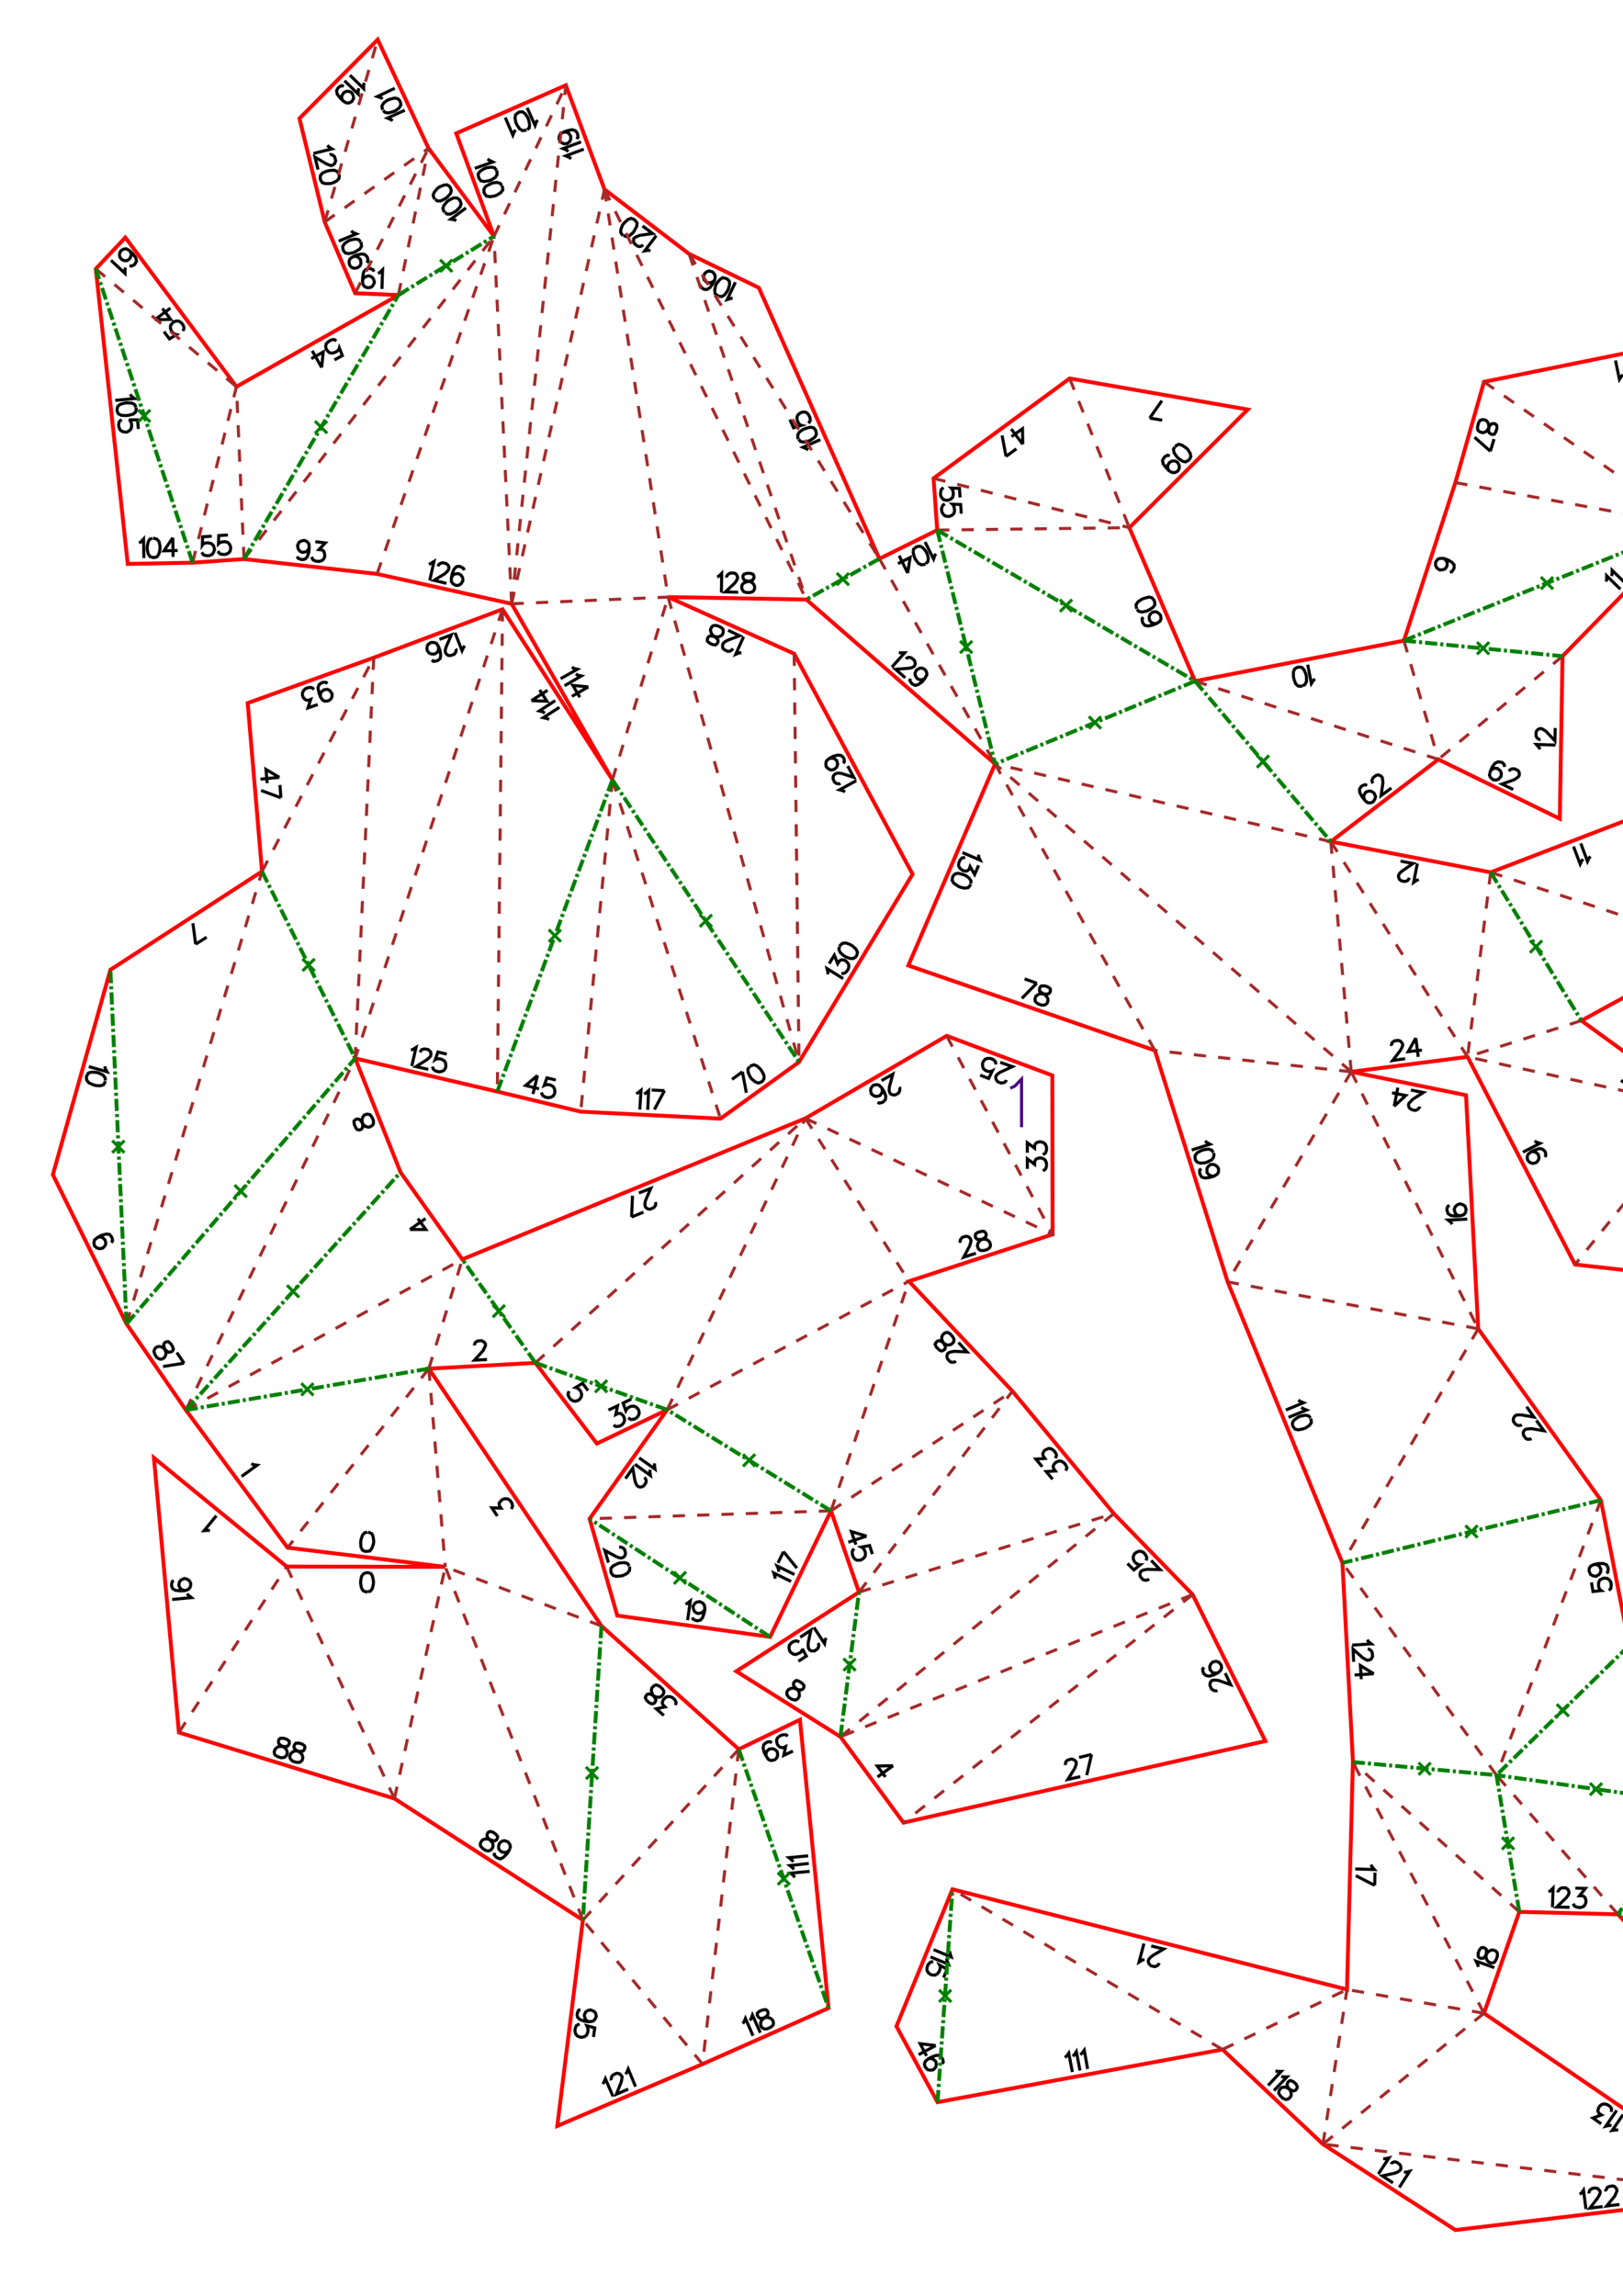 <?xml version="1.0" encoding="UTF-8" standalone="no"?>
<svg
   height="841.89pt"
   viewBox="0 0 533 754"
   width="595.276pt"
   version="1.1"
   id="svg1"
   sodipodi:docname="stegosaure244_H25_C2x2.svg"
   inkscape:version="1.3 (0e150ed6c4, 2023-07-21)"
   xmlns:inkscape="http://www.inkscape.org/namespaces/inkscape"
   xmlns:sodipodi="http://sodipodi.sourceforge.net/DTD/sodipodi-0.dtd"
   xmlns="http://www.w3.org/2000/svg"
   xmlns:svg="http://www.w3.org/2000/svg">
  <defs
     id="defs1" />
  <sodipodi:namedview
     id="namedview1"
     pagecolor="#ffffff"
     bordercolor="#000000"
     borderopacity="0.25"
     inkscape:showpageshadow="2"
     inkscape:pageopacity="0.0"
     inkscape:pagecheckerboard="0"
     inkscape:deskcolor="#d1d1d1"
     inkscape:document-units="mm"
     showgrid="false"
     inkscape:zoom="0.68171952"
     inkscape:cx="975.47449"
     inkscape:cy="555.21367"
     inkscape:window-width="1560"
     inkscape:window-height="943"
     inkscape:window-x="180"
     inkscape:window-y="32"
     inkscape:window-maximized="1"
     inkscape:current-layer="svg1" />
  <style
     type="text/css"
     id="style1"><![CDATA[
			path {
				fill: none;
			}
		]]></style>
  <g
     id="page_001">
    <path
       d="m 377.4,518.6 -0.3,0.2 -0.6,0.2 h -0.4 l -0.7,-0.2 -0.8,-0.9 -0.2,-0.6 v -0.4 l 0.2,-0.7 0.5,-0.4 0.6,-0.2 1.1,-0.2 4.2,0.1 -2.9,-3 m -7.8,1 2.1,2.1 2.1,-1.7 h -0.4 l -0.9,-0.4 -0.6,-0.6 -0.4,-0.9 v -0.8 l 0.4,-0.9 0.5,-0.4 0.8,-0.4 h 0.9 l 0.8,0.4 0.6,0.7 0.4,0.8 v 0.5 l -0.2,0.6 m -83.1,67.4 -5.2,0.1 2.7,3.6 m 2.5,-3.7 -5.1,3.7 m 57.5,-97.8 -2.1,-2.5 3,-0.2 -0.5,-0.7 -0.2,-0.6 v -0.4 l 0.5,-0.8 0.5,-0.4 0.9,-0.4 0.8,0.1 0.8,0.5 0.6,0.7 0.4,0.9 -0.1,0.4 -0.3,0.6 m -7.7,-1.3 -2.1,-2.5 3,-0.2 -0.5,-0.7 -0.2,-0.6 v -0.4 l 0.5,-0.9 0.5,-0.3 0.9,-0.4 0.8,0.1 0.8,0.5 0.6,0.7 0.4,0.9 -0.1,0.4 -0.3,0.6 m -62,25.6 -5,-1.5 1.5,4.3 m 3.5,-2.8 -6,2 m 7.9,3.9 -0.9,-2.8 -2.7,0.5 0.4,0.2 0.6,0.8 0.3,0.8 v 1 l -0.4,0.7 -0.8,0.6 -0.5,0.2 h -1 l -0.7,-0.3 -0.6,-0.8 -0.3,-0.9 v -0.9 l 0.2,-0.4 0.4,-0.5 m 33.4,-61.6 -0.2,0.2 -0.6,0.2 h -0.5 l -0.6,-0.2 -0.8,-0.9 -0.2,-0.6 v -0.5 l 0.2,-0.6 0.5,-0.4 0.6,-0.2 1.1,-0.2 4.2,0.2 -2.8,-3.1 m -6.5,2.4 0.9,0.4 0.6,-0.2 0.5,-0.4 0.2,-0.6 -0.2,-0.7 -0.6,-1 -0.4,-0.9 v -0.8 l 0.3,-0.7 0.6,-0.6 0.7,-0.2 h 0.4 l 0.8,0.5 0.8,0.9 0.4,0.8 v 0.4 l -0.2,0.7 -0.7,0.6 -0.6,0.2 h -0.9 l -0.8,-0.5 -1,-0.7 -0.7,-0.2 -0.6,0.2 -0.4,0.4 -0.3,0.6 0.4,0.9 1,1 m -108.7,19.7 3,-1.4 -0.6,2.9 0.8,-0.4 h 0.7 l 0.4,0.2 0.6,0.6 0.3,0.6 0.1,0.9 -0.3,0.8 -0.6,0.7 -0.8,0.4 -1,0.1 -0.4,-0.1 -0.5,-0.4 m 5.8,-8.5 -2.7,1.3 0.9,2.5 0.2,-0.4 0.6,-0.6 0.8,-0.4 1,-0.1 0.8,0.3 0.6,0.6 0.3,0.6 0.1,0.9 -0.3,0.8 -0.6,0.7 -0.8,0.4 -1,0.1 -0.4,-0.2 -0.5,-0.4 m -13.2,-8.9 -1.8,-2.4 -2.3,1.4 0.4,0.1 0.8,0.5 0.5,0.7 0.3,0.9 -0.1,0.8 -0.5,0.8 -0.5,0.4 -0.9,0.3 -0.8,-0.1 -0.8,-0.5 -0.6,-0.8 -0.3,-0.9 0.1,-0.4 0.3,-0.6 m 84.5,81.1 -0.4,0.5 -0.2,1.3 -3.5,-5.3 m 1.4,5.1 0.1,0.3 0.1,0.6 -0.1,0.4 -0.3,0.6 -1,0.7 h -0.7 -0.4 l -0.6,-0.4 -0.3,-0.5 -0.1,-0.7 v -1 l 0.9,-4.2 -3.5,2.3 m -0.6,7.9 2.6,-1.7 -1.3,-2.4 v 0.4 l -0.6,0.8 -0.8,0.4 -0.9,0.3 -0.8,-0.2 -0.8,-0.6 -0.3,-0.5 -0.2,-0.9 0.1,-0.8 0.6,-0.8 0.8,-0.5 0.9,-0.2 0.4,0.1 0.6,0.3 m -0.1,12.8 -0.9,-0.2 -0.6,0.4 -0.3,0.5 v 0.6 l 0.3,0.6 0.9,0.9 0.6,0.7 0.1,0.9 v 0.6 l -0.5,0.8 -0.6,0.4 H 261 l -0.9,-0.2 -1,-0.6 -0.6,-0.8 -0.1,-0.4 v -0.6 l 0.5,-0.8 0.6,-0.3 0.8,-0.2 0.9,0.2 1.2,0.4 h 0.7 l 0.6,-0.3 0.3,-0.5 v -0.7 l -0.6,-0.7 -1.1,-0.7 m -47.1,-157.3 0.1,0.3 v 0.7 l -0.2,0.3 -0.4,0.5 -1.1,0.5 h -0.7 l -0.4,-0.2 -0.5,-0.4 -0.2,-0.6 v -0.7 l 0.2,-1 1.7,-3.9 -3.9,1.5 m -2.4,7.9 0.3,-7 m 3.6,5.4 -3.9,1.6 m -51.6,42.2 v -0.3 l 0.2,-0.6 0.3,-0.3 0.6,-0.3 1.2,-0.1 0.6,0.3 0.3,0.2 0.4,0.6 v 0.6 l -0.3,0.6 -0.5,1 -2.8,3.1 4.1,-0.2 m -25.3,-42.7 h 5.2 l -2.6,-3.6 m -2.6,3.6 5.1,-3.6 m -23,-29.9 0.6,0.7 0.7,0.1 0.6,-0.2 0.4,-0.5 0.1,-0.7 -0.2,-1.2 v -1 l 0.3,-0.8 0.4,-0.5 0.9,-0.3 0.6,0.1 0.4,0.1 0.6,0.8 0.5,1.1 v 0.9 l -0.1,0.4 -0.5,0.5 -0.8,0.4 -0.7,-0.1 -0.8,-0.3 -0.6,-0.8 -0.7,-1 -0.5,-0.4 -0.7,-0.1 -0.5,0.2 -0.5,0.5 0.1,1 0.5,1.2 m -60.9,70.8 -0.7,-0.6 -0.7,0.1 -0.5,0.3 -0.3,0.6 0.1,0.7 0.4,1.2 0.3,0.9 -0.2,0.8 -0.3,0.6 -0.7,0.5 -0.7,0.1 -0.4,-0.1 -0.8,-0.5 -0.6,-1 -0.3,-0.9 0.1,-0.5 0.3,-0.6 0.7,-0.5 0.7,-0.1 0.8,0.2 0.8,0.6 0.9,0.8 0.6,0.3 0.7,-0.1 0.5,-0.3 0.3,-0.6 -0.3,-0.9 -0.7,-1.1 m 4.5,6.6 -6.9,1.1 m 4.5,-4.6 2.4,3.5 m 92.2,-235.6 -0.4,0.5 -0.5,1.1 -2.3,-5.9 m 0.2,5.3 0.2,0.3 -0.1,0.6 -0.2,0.4 -0.4,0.5 -1.2,0.4 h -0.6 l -0.4,-0.2 -0.5,-0.5 -0.2,-0.5 v -0.7 l 0.3,-1 1.7,-3.9 -3.9,1.5 m -2.5,6.7 0.5,0.5 0.9,-0.1 0.6,-0.2 0.7,-0.6 0.2,-1 -0.2,-1.5 -0.5,-1.4 -0.7,-1.1 -0.8,-0.3 h -1 l -0.2,0.1 -0.8,0.6 -0.3,0.8 v 0.9 l 0.1,0.3 0.6,0.8 0.8,0.3 h 0.9 l 0.3,-0.1 0.8,-0.6 0.3,-0.8 v -0.9 m -9.1,132.4 0.6,-0.1 1.1,-0.7 -1.4,6.1 m 2.7,-4.5 0.1,-0.2 0.4,-0.6 0.4,-0.2 0.7,-0.1 1.1,0.2 0.5,0.5 0.3,0.3 0.1,0.7 -0.1,0.6 -0.4,0.5 -0.8,0.7 -3.6,2.3 4,0.9 m 6.1,-5 -2.9,-0.7 -0.9,2.5 0.3,-0.2 1,-0.1 0.8,0.2 0.9,0.5 0.4,0.7 0.1,1 -0.1,0.6 -0.5,0.8 -0.8,0.4 -0.9,0.1 -0.9,-0.2 -0.8,-0.5 -0.2,-0.3 -0.2,-0.7 m 38.3,-114 -0.6,-0.3 -1.3,-0.3 5.3,-3.4 m -4.8,1.9 -0.6,-0.4 -1.2,-0.3 5.2,-3.4 m -7.8,0 5.1,0.2 -2.4,-3.7 m -2.7,3.5 5.3,-3.4 m -3.3,126.5 -3.9,3.3 4.4,1.1 m -0.5,-4.4 -1.5,6.1 m 7.5,-4.6 -2.9,-0.7 -0.9,2.5 0.4,-0.2 0.9,-0.1 0.9,0.2 0.8,0.5 0.4,0.8 0.1,0.9 -0.1,0.6 -0.5,0.8 -0.8,0.4 -0.9,0.1 -0.9,-0.2 -0.8,-0.5 -0.2,-0.4 -0.2,-0.6 m 31.1,0.4 0.6,-0.3 1,-0.8 -0.4,6.3 m 1.4,-5.1 0.6,-0.3 0.9,-0.8 -0.3,6.3 m 5.5,-6.3 -3.3,6.2 m -0.9,-6.4 4.2,0.2 m -135.7,122.5 0.6,0.3 1.3,0.2 -5.1,3.7 m 41.3,18.3 -0.9,0.2 -0.7,0.8 -0.5,1.5 -0.1,0.9 0.1,1.5 0.5,1 0.8,0.4 h 0.6 l 1,-0.1 0.7,-0.9 0.5,-1.4 0.1,-0.9 -0.2,-1.5 -0.4,-1 -0.9,-0.4 -0.4,-0.1 m 42.5,-5.3 -1.8,-2.7 3,0.1 -0.5,-0.7 -0.1,-0.7 0.1,-0.4 0.6,-0.7 0.5,-0.4 0.9,-0.2 0.8,0.1 0.8,0.6 0.5,0.8 0.2,0.9 -0.1,0.4 -0.3,0.6 M 64.2,310.1 63.3,303.2 m 4.5,4.6 -3.6,2.3 m -29.8,40.1 0.1,0.7 0.6,1.1 -6,-1.7 m 5.4,4.6 V 354 l -0.7,-0.9 -1.4,-0.7 -0.8,-0.2 -1.6,-0.1 -1,0.3 -0.5,0.8 -0.2,0.6 0.1,0.9 0.7,0.9 1.3,0.6 0.9,0.3 1.5,0.1 1.1,-0.3 0.5,-0.8 0.1,-0.4 m 2,53 0.4,-0.5 -0.1,-0.9 -0.3,-0.6 -0.6,-0.7 -1.1,-0.1 -1.5,0.4 -1.3,0.7 -1,0.8 -0.2,0.8 0.1,0.9 0.1,0.3 0.7,0.6 0.8,0.3 0.9,-0.1 0.3,-0.1 0.7,-0.7 0.3,-0.8 -0.2,-1 -0.1,-0.2 -0.7,-0.7 -0.8,-0.3 -0.9,0.2 m 211.8,-54.4 1.3,6.9 m -4.7,-4.4 3.4,-2.5 m 2.4,-1.7 -0.6,0.8 0.1,1.1 0.6,1.4 0.5,0.7 1.2,1 1,0.4 0.9,-0.3 0.5,-0.3 0.5,-0.8 v -1.1 l -0.7,-1.4 -0.5,-0.7 -1.1,-1 -1,-0.4 -0.9,0.3 -0.4,0.2 m -58.5,-131.1 0.6,0.4 1.2,0.3 -5.5,3.1 m 5,-1.6 0.5,0.4 1.3,0.3 -5.5,3.2 m 7.8,0.4 -5.1,-0.5 2.3,3.9 m 2.8,-3.4 -5.4,3.1 M 187.5,52.2 187,51.7 185.8,51.2 191.7,49 m -5.1,0.8 -0.5,-0.5 -1.2,-0.5 5.9,-2.2 M 185,43.4 h 0.9 l 0.8,0.3 0.6,0.8 0.1,0.2 v 1 l -0.3,0.8 -0.8,0.6 -0.3,0.1 h -0.9 l -0.8,-0.4 -0.6,-0.7 -0.1,-0.3 v -0.9 l 0.3,-0.8 1.1,-0.7 1.4,-0.5 1.5,-0.3 1,0.3 0.6,0.7 0.2,0.6 0.1,0.9 -0.5,0.5 m -48.5,139.7 0.6,-0.2 1.1,-0.7 -1.4,6.2 m 2.7,-4.6 0.1,-0.3 0.4,-0.5 0.4,-0.2 0.6,-0.2 1.2,0.3 0.5,0.4 0.3,0.4 0.1,0.6 -0.1,0.6 -0.4,0.5 -0.8,0.8 -3.6,2.2 4.1,1 m 5.8,-4.3 -0.2,-0.6 -0.8,-0.5 -0.6,-0.2 -0.9,0.1 -0.8,0.8 -0.6,1.4 -0.3,1.5 v 1.2 l 0.5,0.7 0.8,0.5 0.3,0.1 0.9,-0.1 0.7,-0.5 0.5,-0.8 0.1,-0.3 -0.1,-0.9 -0.5,-0.8 -0.8,-0.5 h -0.3 l -0.9,0.1 -0.7,0.4 -0.5,0.9 m -46.7,-10 -0.4,0.9 -0.6,0.5 -1,0.2 h -0.3 l -0.8,-0.4 -0.5,-0.7 -0.2,-0.9 v -0.3 l 0.4,-0.9 0.7,-0.5 0.9,-0.2 h 0.3 l 0.8,0.4 0.6,0.7 0.1,1.2 -0.1,1.5 -0.5,1.5 -0.7,0.8 -0.9,0.2 -0.6,-0.1 -0.9,-0.4 -0.2,-0.6 m 5.9,-4.8 3.3,0.4 -2.1,2.2 0.9,0.1 0.6,0.3 0.2,0.4 0.2,0.9 v 0.6 l -0.4,0.9 -0.7,0.5 -0.9,0.2 -0.9,-0.1 -0.9,-0.4 -0.2,-0.3 -0.3,-0.7 m 7.5,-64.7 2.6,-1.4 -1,-2.5 -0.1,0.4 -0.7,0.7 -0.8,0.4 -0.9,0.2 -0.8,-0.2 -0.7,-0.7 -0.3,-0.5 -0.2,-0.9 0.2,-0.8 0.7,-0.7 0.8,-0.5 0.9,-0.2 0.4,0.1 0.5,0.4 m -4.8,8.7 0.5,-5.1 -3.9,2.2 m 3.4,2.9 -3.1,-5.5 m 47.3,-42.7 -0.5,-0.3 -1.3,-0.2 5,-3.7 m -6.9,1.5 0.7,0.5 h 1.1 l 1.4,-0.7 0.7,-0.5 1.1,-1.2 0.3,-1 L 151.1,66 150.8,65.5 150,65 h -1.1 l -1.4,0.7 -0.7,0.5 -1,1.2 -0.4,1 0.3,0.9 0.3,0.4 m -3.1,-4.2 0.7,0.5 h 1.1 l 1.4,-0.7 0.7,-0.5 1.1,-1.2 0.3,-1 -0.3,-0.9 -0.3,-0.5 -0.8,-0.5 -1.1,0.1 -1.4,0.6 -0.7,0.5 -1,1.2 -0.4,1 0.3,0.9 0.3,0.4 m -20,23.8 -0.3,-0.6 -0.9,-0.4 H 121 l -0.9,0.3 -0.7,0.8 -0.3,1.5 -0.1,1.5 0.2,1.2 0.6,0.7 0.9,0.3 h 0.3 l 0.9,-0.2 0.6,-0.6 0.4,-0.9 v -0.3 l -0.3,-0.9 -0.5,-0.6 -0.9,-0.4 h -0.3 l -0.9,0.3 -0.7,0.5 -0.3,0.9 m 5.1,-2.5 0.6,-0.3 0.9,-0.9 -0.2,6.3 m -10.1,-19.1 0.5,0.5 1.2,0.5 -5.8,2.4 m 7.2,0.2 -0.7,-0.7 -1,-0.2 -1.5,0.3 -0.8,0.3 -1.3,0.9 -0.6,0.9 0.1,1 0.2,0.5 0.6,0.7 1.1,0.2 1.5,-0.3 0.8,-0.4 1.3,-0.8 0.6,-0.9 -0.1,-1 -0.2,-0.4 m 2,6.8 0.4,-0.5 -0.1,-1 -0.2,-0.5 -0.7,-0.7 -1,-0.2 -1.5,0.3 -1.4,0.6 -1,0.7 -0.3,0.8 0.1,1 0.1,0.3 0.6,0.7 0.8,0.3 1,-0.1 0.2,-0.1 0.8,-0.6 0.3,-0.8 -0.1,-1 -0.1,-0.3 -0.7,-0.7 -0.7,-0.3 -1,0.1 m 13,-44.6 -0.5,-0.4 -1.2,-0.5 5.7,-2.6 m -7.1,0.1 0.6,0.6 1.1,0.2 1.5,-0.4 0.8,-0.3 1.2,-0.9 0.6,-1 -0.1,-0.9 -0.3,-0.6 -0.6,-0.6 -1.1,-0.2 -1.5,0.4 -0.8,0.3 -1.2,0.9 -0.6,1 0.1,0.9 0.2,0.4 m -0.1,-3.6 -0.5,-0.4 -1.2,-0.4 5.7,-2.7 m -22.1,18.7 0.4,0.5 1.1,0.7 -6.1,1.5 m 5.3,0.4 0.3,-0.1 0.6,0.2 0.4,0.2 0.4,0.5 0.3,1.2 -0.2,0.6 -0.2,0.4 -0.5,0.4 -0.6,0.2 -0.6,-0.2 -1,-0.4 -3.7,-2.2 1,4.1 m 6.8,1.4 -0.5,-0.8 -1,-0.4 -1.5,0.1 -0.9,0.2 -1.4,0.6 -0.7,0.8 -0.1,1 0.2,0.6 0.5,0.8 1,0.3 h 1.5 l 0.9,-0.2 1.4,-0.7 0.7,-0.8 0.1,-0.9 -0.1,-0.5 m 8.3,-30 -0.2,0.6 v 1.3 l -4.5,-4.4 m 2.9,4.3 -0.2,0.7 v 1.2 l -4.5,-4.4 m -0.4,6.7 -0.5,-0.8 v -0.9 l 0.5,-0.8 0.2,-0.3 0.8,-0.4 h 0.9 l 0.8,0.4 0.2,0.2 0.4,0.9 0.1,0.8 -0.5,0.9 -0.2,0.2 -0.8,0.4 h -0.9 l -1,-0.6 -1.1,-1.1 -0.9,-1.2 -0.2,-1.1 0.4,-0.8 0.5,-0.5 0.8,-0.4 0.7,0.2 m 122.6,161.2 0.6,-0.3 0.9,-0.9 -0.1,6.3 m 1.7,-4.9 v -0.3 l 0.3,-0.6 0.4,-0.3 0.6,-0.3 h 1.2 l 0.6,0.3 0.2,0.3 0.3,0.6 v 0.6 l -0.3,0.6 -0.6,0.9 -3.1,2.9 4.2,0.1 m 2.8,-6.2 -0.9,0.3 -0.3,0.5 v 0.6 l 0.3,0.7 0.6,0.3 1.2,0.3 0.9,0.3 0.5,0.6 0.3,0.6 v 0.9 l -0.3,0.6 -0.3,0.3 -0.9,0.3 h -1.2 l -0.9,-0.3 -0.3,-0.4 -0.3,-0.6 v -0.9 l 0.3,-0.6 0.7,-0.5 0.9,-0.3 1.2,-0.3 0.6,-0.3 0.3,-0.6 v -0.6 l -0.3,-0.6 -0.9,-0.3 h -1.3 M 213.6,82.4 213,82.2 l -1.3,0.2 3.8,-5 m -4.3,3 -0.2,0.2 -0.6,0.3 -0.4,0.1 -0.7,-0.2 -0.9,-0.7 -0.3,-0.6 -0.1,-0.4 0.1,-0.7 0.4,-0.4 0.6,-0.3 1,-0.4 4.2,-0.6 -3.3,-2.5 m -6.2,3.2 0.9,0.3 1,-0.3 1.2,-1 0.5,-0.8 0.7,-1.3 0.1,-1.1 -0.6,-0.8 -0.5,-0.4 -0.9,-0.3 -1,0.4 -1.1,1 -0.6,0.7 -0.6,1.4 -0.1,1.1 0.5,0.8 0.4,0.2 m 90.5,137 0.6,0.1 h 1.3 l -4.2,4.7 m 4.6,-2.7 0.2,-0.2 0.6,-0.3 h 0.4 l 0.7,0.2 0.9,0.8 0.2,0.6 0.1,0.4 -0.2,0.7 -0.4,0.4 -0.6,0.3 -1.1,0.2 -4.2,0.3 3.2,2.8 m 6.5,0.1 -0.8,0.5 -0.8,0.1 -0.9,-0.4 -0.2,-0.2 -0.5,-0.8 -0.1,-0.8 0.4,-0.9 0.2,-0.2 0.8,-0.5 0.9,-0.1 0.8,0.4 0.3,0.2 0.4,0.8 0.1,0.8 -0.6,1.1 -0.9,1.2 -1.3,0.9 -1,0.3 -0.9,-0.4 -0.4,-0.4 -0.5,-0.8 0.2,-0.6 m 8.4,-41 -0.4,0.5 -0.4,1.2 -2.8,-5.6 m 0.2,7.1 0.7,-0.6 0.2,-1.1 -0.4,-1.5 -0.4,-0.8 -1,-1.2 -0.9,-0.5 -1,0.1 -0.5,0.3 -0.7,0.6 -0.1,1.1 0.4,1.5 0.4,0.8 0.9,1.2 1,0.5 0.9,-0.1 0.4,-0.2 m -5.8,3 0.8,-5.1 -4,2 m 3.2,3.1 -2.8,-5.7 m 80.2,20.2 -0.4,0.5 0.1,1 0.2,0.5 0.6,0.7 1.1,0.2 1.5,-0.3 1.4,-0.6 1,-0.7 0.3,-0.8 -0.1,-0.9 -0.1,-0.3 -0.7,-0.7 -0.7,-0.4 -1,0.1 -0.3,0.1 -0.7,0.7 -0.3,0.8 0.1,0.9 0.1,0.3 0.6,0.7 0.8,0.3 1,-0.1 m -6.6,-4.6 0.6,0.7 1.1,0.2 1.5,-0.3 0.8,-0.4 1.3,-0.8 0.6,-0.9 -0.1,-1 -0.2,-0.5 -0.7,-0.8 -1,-0.2 -1.5,0.4 -0.8,0.3 -1.3,0.9 -0.6,0.9 0.1,0.9 0.2,0.4 m 75.6,58.1 -0.6,-0.3 -0.9,0.3 -0.5,0.4 -0.5,0.8 0.1,1.1 0.7,1.3 0.9,1.2 0.9,0.8 0.9,0.1 0.9,-0.3 0.2,-0.2 0.5,-0.8 0.2,-0.8 -0.4,-0.9 -0.1,-0.2 -0.8,-0.6 -0.9,-0.1 -0.9,0.3 -0.2,0.2 -0.5,0.8 -0.1,0.8 0.3,0.9 m 2.7,-5.5 -0.1,-0.2 -0.2,-0.7 0.1,-0.4 0.3,-0.6 0.9,-0.7 0.7,-0.2 0.4,0.1 0.6,0.3 0.4,0.5 0.1,0.6 0.1,1.1 -0.6,4.2 3.4,-2.5 m -25.1,-35.8 -0.5,0.4 -0.7,1.1 -1.2,-6.2 m -1.7,7 0.8,-0.5 0.5,-1 v -1.5 l -0.2,-0.9 -0.6,-1.4 -0.7,-0.8 -1,-0.1 -0.6,0.1 -0.8,0.5 -0.4,1 v 1.5 l 0.2,0.9 0.5,1.4 0.8,0.8 0.9,0.1 0.5,-0.1 m 78.1,20.8 -0.3,-0.6 -0.9,-1 6.3,0.2 m -4.9,-1.8 h -0.3 l -0.6,-0.3 -0.3,-0.3 -0.3,-0.6 v -1.2 l 0.3,-0.6 0.3,-0.3 0.6,-0.3 h 0.6 l 0.6,0.3 0.9,0.6 2.9,3.1 0.1,-4.2 m -16.7,12.8 v -0.7 l -0.6,-0.7 -0.6,-0.2 -0.9,-0.1 -1,0.5 -0.9,1.2 -0.6,1.4 -0.3,1.2 0.3,0.8 0.7,0.6 0.2,0.2 1,0.1 0.8,-0.3 0.6,-0.7 0.2,-0.2 0.1,-1 -0.3,-0.8 -0.7,-0.6 -0.2,-0.2 -1,-0.1 -0.8,0.3 -0.6,0.7 m 6.1,0 0.2,-0.3 0.5,-0.4 0.4,-0.1 h 0.7 l 1.1,0.5 0.4,0.5 0.1,0.4 v 0.7 l -0.3,0.5 -0.5,0.4 -0.9,0.6 -4,1.4 3.7,1.8 m -39.9,84.2 -0.1,-0.3 0.2,-0.7 0.3,-0.3 0.6,-0.4 1.2,-0.1 0.6,0.2 0.3,0.3 0.4,0.5 0.1,0.6 -0.2,0.6 -0.5,1 -2.6,3.4 4.1,-0.6 m 3.5,-6.8 -2.5,4.5 4.5,-0.5 m -2,-4 0.8,6.2 m 0.2,-58.2 -0.7,0.2 -1,0.7 1.2,-6.2 m -2.6,4.7 -0.1,0.2 -0.4,0.6 -0.3,0.2 -0.7,0.2 -1.1,-0.2 -0.6,-0.4 -0.2,-0.4 -0.2,-0.6 0.1,-0.6 0.4,-0.6 0.8,-0.7 3.5,-2.4 -4.1,-0.8 m 78.2,74.5 -0.6,-0.1 -1.3,0.2 3.7,-5.1 m -7.6,2.5 2.4,1.8 1.8,-2 h -0.4 l -0.9,-0.3 -0.7,-0.5 -0.6,-0.8 -0.1,-0.8 0.3,-0.9 0.3,-0.5 0.8,-0.5 0.8,-0.2 0.9,0.3 0.8,0.5 0.5,0.8 0.1,0.4 -0.1,0.7 m -34.3,21.9 0.6,0.4 1.2,0.4 -5.6,2.9 m 7.2,1.6 0.3,-0.5 -0.1,-1 -0.3,-0.5 -0.7,-0.6 -1,-0.2 -1.5,0.5 -1.3,0.6 -1,0.9 -0.2,0.8 0.1,0.9 0.2,0.3 0.6,0.6 0.9,0.3 0.9,-0.2 0.3,-0.1 0.6,-0.7 0.3,-0.8 -0.2,-0.9 -0.1,-0.3 -0.7,-0.6 -0.8,-0.3 -0.9,0.1 m 44.8,33.6 0.1,-0.3 0.3,-0.6 0.4,-0.2 0.6,-0.3 1.2,0.2 0.5,0.3 0.3,0.4 0.2,0.6 v 0.6 l -0.4,0.5 -0.7,0.9 -3.3,2.6 4.2,0.5 m 2.2,-4.6 v -0.3 l 0.4,-0.6 0.3,-0.2 0.6,-0.3 1.2,0.2 0.6,0.3 0.2,0.4 0.3,0.6 -0.1,0.6 -0.4,0.6 -0.7,0.8 -3.3,2.6 4.2,0.5 m 48.8,20 -1.6,-2.5 -2.5,1.2 0.5,0.1 0.7,0.6 0.5,0.7 0.2,1 -0.2,0.8 -0.6,0.7 -0.5,0.3 -0.9,0.3 -0.8,-0.2 -0.8,-0.6 -0.5,-0.8 -0.2,-0.9 0.1,-0.4 0.4,-0.6 m 7.4,6.2 -0.9,0.3 -0.8,-0.2 -0.7,-0.6 -0.2,-0.3 -0.2,-0.9 0.2,-0.8 0.6,-0.8 0.2,-0.1 0.9,-0.3 0.9,0.2 0.7,0.6 0.2,0.3 0.2,0.9 -0.2,0.8 -0.9,0.9 -1.2,0.8 -1.4,0.6 h -1.1 l -0.8,-0.6 -0.3,-0.6 -0.2,-0.9 0.3,-0.5 m 37.8,-20.4 5.2,0.2 -2.5,-3.7 m -2.7,3.5 5.3,-3.4 m -7,-3.3 0.9,-0.2 0.8,0.2 0.8,0.6 0.1,0.2 0.3,0.9 -0.2,0.9 -0.6,0.7 -0.3,0.2 -0.9,0.2 -0.8,-0.2 -0.8,-0.6 -0.1,-0.2 -0.3,-0.9 0.2,-0.9 0.9,-0.9 1.2,-0.8 1.4,-0.5 h 1.1 l 0.8,0.6 0.3,0.5 0.2,0.9 -0.3,0.6 m -12.7,27.3 -2.6,1.5 1.1,2.5 0.1,-0.4 0.7,-0.8 0.7,-0.4 1,-0.2 0.8,0.2 0.7,0.6 0.3,0.5 0.2,0.9 -0.2,0.9 -0.6,0.7 -0.8,0.4 -0.9,0.2 -0.4,-0.1 -0.6,-0.3 m 3.3,-7.9 -0.6,0.7 v 0.7 l 0.3,0.5 0.6,0.4 0.7,-0.1 1.1,-0.4 1,-0.2 0.8,0.3 0.6,0.3 0.4,0.8 0.1,0.7 -0.1,0.4 -0.7,0.7 -1,0.6 -0.9,0.2 -0.4,-0.1 -0.6,-0.4 -0.5,-0.7 v -0.7 l 0.2,-0.8 0.6,-0.7 0.9,-0.9 0.4,-0.6 -0.1,-0.7 -0.3,-0.5 -0.6,-0.3 -0.9,0.2 -1.1,0.7 m -60.8,-73.6 2.9,-0.8 -0.5,-2.7 -0.2,0.4 -0.8,0.5 -0.8,0.2 h -1 l -0.7,-0.4 -0.6,-0.8 -0.1,-0.6 v -0.9 l 0.4,-0.8 0.8,-0.5 0.9,-0.3 0.9,0.1 0.4,0.2 0.4,0.5 m -7.4,6.5 0.5,0.5 h 0.9 l 0.6,-0.1 0.8,-0.6 0.3,-1 -0.1,-1.5 -0.4,-1.5 -0.7,-1 -0.7,-0.5 h -1 l -0.2,0.1 -0.8,0.5 -0.4,0.8 -0.1,0.9 0.1,0.3 0.5,0.8 0.8,0.4 h 0.9 0.3 l 0.8,-0.6 0.4,-0.7 0.1,-1 m 51.7,8.2 4.5,2.5 -0.5,-4.5 m -4,2 6.3,-0.7 m -5,-6 1,0.1 0.6,0.6 0.5,0.8 v 0.3 l -0.2,1 -0.5,0.6 -0.9,0.4 -0.3,0.1 -0.9,-0.2 -0.7,-0.5 -0.4,-0.9 v -0.3 l 0.2,-0.9 0.5,-0.7 1.1,-0.4 1.5,-0.2 1.6,0.1 0.9,0.5 0.4,0.8 0.1,0.6 -0.2,1 -0.5,0.3 m -20.7,-10.3 2.9,-0.8 -0.4,-2.7 -0.2,0.4 -0.8,0.5 -0.9,0.2 h -0.9 l -0.8,-0.4 -0.5,-0.8 -0.1,-0.6 v -0.9 l 0.4,-0.8 0.8,-0.5 0.9,-0.3 0.9,0.1 0.4,0.2 0.4,0.5 m -5.5,6.8 0.8,-0.5 0.3,-1 -0.1,-1.6 -0.2,-0.8 -0.7,-1.4 -0.8,-0.7 h -1 l -0.5,0.1 -0.8,0.5 -0.4,1.1 0.1,1.5 0.3,0.9 0.7,1.3 0.8,0.7 0.9,0.1 0.5,-0.1 m -64.7,-43.1 -0.6,-0.4 -0.9,0.2 -0.6,0.3 -0.6,0.7 -0.1,1 0.5,1.5 0.7,1.3 0.8,0.9 0.8,0.3 1,-0.2 0.2,-0.1 0.7,-0.7 0.2,-0.9 -0.2,-0.9 -0.1,-0.3 -0.7,-0.6 -0.8,-0.2 -0.9,0.1 -0.3,0.2 -0.7,0.7 -0.2,0.8 0.2,0.9 m 2.9,-6.4 2.9,-1.6 -0.4,3 0.8,-0.4 h 0.6 l 0.4,0.1 0.7,0.6 0.3,0.6 0.2,0.9 -0.2,0.8 -0.7,0.7 -0.8,0.4 -0.9,0.2 -0.4,-0.1 -0.6,-0.4 m -17.7,-39 -0.5,0.5 -0.5,1.1 -2.2,-5.9 m 0.8,5.2 -0.5,0.5 -0.5,1.1 -2.2,-5.8 m 85.9,-14 1.3,2.7 2.6,-0.9 -0.4,-0.1 -0.7,-0.7 -0.4,-0.8 -0.1,-1 0.3,-0.8 0.7,-0.6 0.5,-0.3 1,-0.1 0.8,0.3 0.6,0.7 0.4,0.8 0.1,0.9 -0.1,0.4 -0.4,0.5 m -7.7,-6.2 -0.4,0.5 0.1,1 0.3,0.5 0.6,0.7 1.1,0.2 1.5,-0.4 1.3,-0.7 1,-0.8 0.3,-0.8 -0.1,-0.9 -0.2,-0.3 -0.6,-0.7 -0.8,-0.2 -1,0.1 -0.2,0.1 -0.7,0.7 -0.3,0.8 0.1,0.9 0.1,0.3 0.7,0.7 0.8,0.2 0.9,-0.1 m 1.4,35.3 -0.3,-0.6 -0.9,-0.9 6.3,-0.1 m -6.6,-4.6 0.1,3 2.7,0.2 -0.3,-0.2 -0.3,-0.9 v -0.9 l 0.2,-0.9 0.6,-0.7 0.9,-0.3 h 0.6 l 0.9,0.3 0.6,0.6 0.4,0.9 v 0.9 l -0.3,0.9 -0.3,0.3 -0.6,0.3 m -22.4,12.9 -0.2,-0.6 -0.9,-0.4 -0.6,-0.1 -0.9,0.2 -0.7,0.9 -0.5,1.4 -0.1,1.5 0.1,1.3 0.6,0.6 0.8,0.4 h 0.3 l 1,-0.2 0.6,-0.5 0.4,-0.9 v -0.3 l -0.2,-0.9 -0.5,-0.6 -0.9,-0.4 -0.3,-0.1 -0.9,0.2 -0.6,0.6 -0.4,0.8 m 6,-3.6 3.3,0.4 -2.1,2.2 0.9,0.1 0.6,0.4 0.3,0.3 0.2,0.9 -0.1,0.6 -0.4,0.9 -0.6,0.5 -1,0.2 -0.9,-0.1 -0.8,-0.4 -0.3,-0.3 -0.2,-0.6 m -193.6,64.2 0.5,0.5 1.1,0.6 -6,1.9 m 7.1,0.8 -0.6,-0.8 -1,-0.3 -1.5,0.2 -0.9,0.3 -1.3,0.7 -0.7,0.9 v 0.9 l 0.1,0.6 0.6,0.7 1,0.3 1.6,-0.1 0.8,-0.3 1.4,-0.7 0.6,-0.9 0.1,-0.9 -0.2,-0.4 m 0.2,7.6 -0.9,-0.1 -0.8,-0.4 -0.6,-0.7 v -0.3 -1 l 0.4,-0.7 0.7,-0.6 0.3,-0.1 1,0.1 0.7,0.4 0.6,0.7 0.1,0.3 v 1 l -0.4,0.7 -1.1,0.7 -1.4,0.4 -1.5,0.2 -1.1,-0.3 -0.5,-0.8 -0.2,-0.6 v -0.9 l 0.5,-0.5 m 71.7,-20.4 v 0.3 l -0.5,0.6 -0.3,0.2 -0.7,0.2 -1.1,-0.3 -0.6,-0.4 -0.2,-0.3 -0.2,-0.7 0.1,-0.6 0.5,-0.5 0.7,-0.8 3.6,-2.3 -4.1,-0.8 m -5.5,5.3 3.8,-3.5 -4.5,-0.9 m 0.7,4.4 1.2,-6.1 m 17.8,44.9 -0.3,-0.6 -1,-0.8 6.3,-0.3 m -5.8,-4.5 -0.6,0.3 -0.3,0.9 0.1,0.6 0.3,0.9 0.9,0.6 1.5,0.2 1.5,-0.1 1.2,-0.3 0.6,-0.7 0.2,-0.9 v -0.3 l -0.3,-0.9 -0.6,-0.5 -1,-0.3 h -0.3 l -0.8,0.4 -0.6,0.6 -0.3,0.9 0.1,0.3 0.3,0.9 0.6,0.6 0.9,0.2 m -53.1,60.5 0.5,0.4 1.2,0.5 -5.8,2.4 m 5.1,-0.9 0.5,0.4 1.2,0.5 -5.9,2.4 m 7.2,0.2 -0.6,-0.7 -1.1,-0.2 -1.5,0.3 -0.8,0.3 -1.3,0.9 -0.6,0.9 v 0.9 l 0.3,0.6 0.6,0.7 1,0.2 1.5,-0.3 0.9,-0.3 1.3,-0.9 0.6,-0.9 -0.1,-0.9 -0.2,-0.4 m 72.6,6.6 -0.2,0.1 -0.7,0.1 h -0.4 l -0.6,-0.3 -0.7,-1 -0.1,-0.7 v -0.4 l 0.4,-0.6 0.4,-0.3 0.7,-0.1 1.1,-0.1 4.2,0.7 -2.5,-3.4 m -4.8,1.4 -0.3,0.2 -0.6,0.1 -0.5,-0.1 -0.6,-0.3 -0.7,-0.9 -0.1,-0.7 0.1,-0.4 0.3,-0.6 0.5,-0.4 0.7,-0.1 h 1.1 l 4.1,0.7 -2.4,-3.4 m 21.3,57.7 0.5,3 2.7,-0.3 -0.3,-0.2 -0.5,-0.8 -0.1,-0.9 0.1,-0.9 0.4,-0.7 0.9,-0.5 0.6,-0.1 0.9,0.1 0.7,0.5 0.5,0.8 0.1,0.9 -0.1,0.9 -0.2,0.4 -0.5,0.4 m -4.8,-8.5 1,0.1 0.7,0.5 0.4,0.8 0.1,0.3 -0.1,0.9 -0.5,0.7 -0.8,0.5 -0.3,0.1 -1,-0.2 -0.7,-0.4 -0.4,-0.9 -0.1,-0.3 0.1,-0.9 0.5,-0.7 1.1,-0.5 1.5,-0.3 h 1.5 l 1,0.4 0.5,0.8 0.1,0.6 -0.1,1 -0.5,0.4 m 51.7,107.3 -0.6,-0.2 h -1.3 l 4.4,-4.4 m -6.7,2.5 0.9,0.4 1,-0.2 1.3,-0.8 0.6,-0.7 0.9,-1.3 0.2,-1 -0.4,-0.9 -0.5,-0.4 -0.8,-0.4 -1.1,0.2 -1.2,0.9 -0.7,0.6 -0.8,1.3 -0.2,1 0.4,0.9 0.3,0.3 m -2.8,-2.8 -2.4,-2.3 3,-0.5 -0.6,-0.6 -0.2,-0.6 v -0.4 l 0.4,-0.9 0.4,-0.4 0.8,-0.5 h 0.9 l 0.8,0.5 0.7,0.6 0.4,0.8 v 0.5 l -0.2,0.6 m 108,82.5 -0.7,-0.1 -0.7,0.6 -0.3,0.5 -0.3,0.9 0.5,1 1.1,1.1 1.2,0.8 1.2,0.4 0.8,-0.2 0.8,-0.6 0.1,-0.2 0.3,-1 -0.2,-0.8 -0.6,-0.7 -0.3,-0.2 -0.9,-0.2 -0.8,0.1 -0.7,0.6 -0.2,0.3 -0.2,0.9 0.1,0.8 0.6,0.8 m 1.9,-9.1 -0.6,-0.1 -0.8,0.6 -0.3,0.5 -0.2,1 0.4,1 1.1,1 1.3,0.8 1.1,0.4 0.9,-0.1 0.7,-0.6 0.2,-0.3 0.2,-0.9 -0.2,-0.8 -0.6,-0.8 -0.2,-0.1 -0.9,-0.3 -0.9,0.2 -0.7,0.6 -0.2,0.2 -0.2,1 0.2,0.8 0.6,0.7 m -37.5,-92.1 -0.2,-3 -2.7,-0.1 0.3,0.3 0.3,0.9 0.1,0.8 -0.2,1 -0.6,0.6 -0.9,0.4 h -0.6 l -0.9,-0.2 -0.6,-0.6 -0.4,-0.9 V 605 l 0.2,-0.9 0.3,-0.3 0.5,-0.3 m 5.8,9 -6.5,-2.6 m 6.2,-1.6 0.3,4.2 m 43.8,47.2 0.9,0.3 0.6,0.6 0.3,0.8 v 0.3 l -0.2,1 -0.6,0.6 -0.9,0.3 h -0.3 l -0.9,-0.2 -0.6,-0.6 -0.3,-0.9 -0.1,-0.3 0.3,-0.9 0.6,-0.6 1.2,-0.4 h 1.5 l 1.5,0.2 0.9,0.6 0.3,0.8 0.1,0.6 -0.3,1 -0.6,0.3 m -4.1,-5.1 h -0.3 l -0.6,-0.3 -0.3,-0.3 -0.4,-0.5 v -1.2 l 0.3,-0.7 0.2,-0.3 0.6,-0.3 h 0.6 l 0.6,0.3 1,0.5 3.1,2.9 -0.2,-4.2 m -66,44.6 0.7,-0.2 1.1,-0.6 -1.6,6.1 m 4.5,-5.6 -1,0.1 -0.8,0.7 -0.6,1.4 -0.2,0.8 -0.1,1.6 0.3,1 0.8,0.5 0.6,0.1 h 1 l 0.8,-0.8 0.6,-1.3 0.2,-0.9 0.1,-1.5 -0.3,-1.1 -0.8,-0.5 -0.5,-0.1 m 7.2,1.8 -4.4,5.4 m 0.4,-6.4 4,1 m -81.3,-47.2 0.6,0.2 1.3,0.1 -4.6,4.3 m 6.8,-2.3 -0.9,-0.5 -1,0.2 -1.3,0.8 -0.7,0.6 -0.9,1.3 -0.2,1 0.3,0.9 0.5,0.4 0.8,0.5 1.1,-0.2 1.3,-0.8 0.6,-0.6 0.9,-1.2 0.3,-1.1 -0.4,-0.9 -0.3,-0.3 m 3.3,3.6 -0.8,-0.5 -0.7,0.2 -0.4,0.4 -0.3,0.7 0.2,0.6 0.6,1.1 0.4,0.9 v 0.8 l -0.2,0.6 -0.7,0.6 -0.6,0.2 h -0.5 l -0.8,-0.4 -0.8,-0.9 -0.4,-0.9 v -0.4 l 0.2,-0.6 0.7,-0.6 0.6,-0.2 h 0.9 l 0.8,0.5 1.1,0.6 0.6,0.3 0.6,-0.2 0.5,-0.4 0.2,-0.7 -0.4,-0.8 -0.9,-1 m 76.7,-123.9 -0.7,-0.1 -1.2,0.1 4,-4.8 m -4.5,2.7 -0.2,0.2 -0.6,0.3 h -0.4 l -0.7,-0.1 -0.9,-0.8 -0.2,-0.6 -0.1,-0.4 0.2,-0.7 0.4,-0.4 0.6,-0.3 1,-0.3 4.3,-0.4 -3.2,-2.7 m -4.4,2.6 -0.2,0.2 -0.6,0.3 h -0.5 l -0.6,-0.1 -0.9,-0.8 -0.3,-0.6 v -0.4 l 0.1,-0.7 0.4,-0.4 0.6,-0.3 1.1,-0.3 4.2,-0.4 -3.2,-2.7 m 63.9,94.2 0.4,0.8 v 0.9 l -0.3,0.8 -0.3,0.2 -0.8,0.5 h -0.8 l -0.9,-0.4 -0.2,-0.2 -0.5,-0.8 v -0.9 l 0.4,-0.8 0.2,-0.2 0.8,-0.5 h 0.9 l 1.1,0.6 1.1,1 0.9,1.2 0.2,1.1 -0.4,0.9 -0.4,0.4 -0.8,0.4 -0.7,-0.1 m 2.4,-9.2 -0.6,-0.2 -0.9,0.4 -0.4,0.5 -0.4,0.8 0.3,1.1 0.9,1.2 1.1,1.1 1.1,0.6 0.8,-0.1 0.8,-0.4 0.3,-0.2 0.3,-0.9 V 616 l -0.4,-0.9 -0.3,-0.2 -0.8,-0.4 h -0.9 l -0.8,0.5 -0.2,0.2 -0.4,0.9 v 0.8 l 0.5,0.9 m 17.1,-20.5 0.4,0.9 v 0.8 l -0.5,0.8 -0.2,0.3 -0.8,0.4 -0.9,-0.1 -0.8,-0.4 -0.2,-0.2 -0.4,-0.9 v -0.8 l 0.4,-0.9 0.2,-0.2 0.9,-0.4 h 0.8 l 1.1,0.7 1,1.1 0.8,1.3 0.2,1 -0.4,0.9 -0.4,0.4 -0.9,0.4 -0.6,-0.2 m 0.8,-8.2 -0.5,0.8 0.2,0.6 0.4,0.5 0.7,0.2 0.6,-0.2 1.1,-0.6 0.8,-0.4 h 0.9 l 0.6,0.2 0.6,0.7 0.2,0.6 v 0.4 l -0.4,0.9 -0.9,0.8 -0.8,0.4 h -0.5 l -0.6,-0.2 -0.6,-0.7 -0.2,-0.6 v -0.9 l 0.4,-0.8 0.7,-1.1 0.2,-0.6 -0.2,-0.6 -0.4,-0.5 -0.6,-0.2 -0.9,0.4 -1,1 M 243.5,214.4 h -0.7 l -1.2,0.5 2.6,-5.8 m -3.5,3.9 -0.2,0.3 -0.5,0.4 -0.4,0.2 h -0.7 l -1,-0.5 -0.5,-0.5 -0.1,-0.4 v -0.7 l 0.2,-0.5 0.5,-0.5 0.9,-0.5 4,-1.5 -3.8,-1.8 m -5,4.7 0.9,0.1 0.5,-0.4 0.3,-0.6 v -0.6 l -0.5,-0.6 -0.9,-0.7 -0.7,-0.7 -0.3,-0.8 -0.1,-0.6 0.4,-0.9 0.5,-0.4 0.4,-0.1 1,0.1 1.1,0.5 0.7,0.6 0.1,0.4 v 0.7 l -0.3,0.8 -0.6,0.4 -0.8,0.3 -0.9,-0.1 -1.2,-0.2 H 233 l -0.5,0.4 -0.2,0.6 v 0.7 l 0.7,0.6 1.2,0.6 m 43.3,48.3 -0.6,-0.4 -1.2,-0.3 5.5,-3 m -5.2,0.9 -0.2,0.1 h -0.7 l -0.4,-0.1 -0.6,-0.4 -0.5,-1 v -0.7 l 0.1,-0.4 0.4,-0.5 0.5,-0.3 0.7,-0.1 1,0.1 4.1,1.3 -2,-3.7 m -6.1,-2.5 1,-0.1 0.8,0.2 0.7,0.6 0.1,0.3 0.2,0.9 -0.3,0.9 -0.6,0.6 -0.3,0.2 -0.9,0.2 -0.8,-0.3 -0.7,-0.6 -0.2,-0.3 -0.1,-0.9 0.2,-0.9 0.9,-0.8 1.3,-0.7 1.5,-0.4 1.1,0.1 0.7,0.6 0.3,0.5 0.1,1 -0.4,0.5 m -5.1,69.3 0.1,-0.7 -0.3,-1.2 5.3,3.3 m -4.6,-4.9 1.7,-2.8 1.1,2.8 0.5,-0.8 0.5,-0.4 0.4,-0.1 1,0.2 0.5,0.4 0.6,0.7 0.2,0.8 -0.2,0.9 -0.5,0.8 -0.7,0.6 -0.4,0.1 h -0.7 m -0.6,-8.8 -0.2,0.9 0.4,1 1.1,1 0.8,0.5 1.4,0.5 h 1.1 l 0.8,-0.6 0.3,-0.5 0.2,-1 -0.5,-1 -1.1,-1 -0.8,-0.5 -1.4,-0.5 -1.1,0.1 -0.7,0.6 -0.3,0.4 m 74.2,268.9 v -0.3 l 0.1,-0.6 0.2,-0.4 0.6,-0.4 1.1,-0.3 0.7,0.2 0.3,0.2 0.5,0.5 0.1,0.6 -0.2,0.7 -0.4,1 -2.2,3.5 4.1,-0.9 m 3.7,-7.3 -1.6,6.8 m -2.5,-5.8 4.1,-1 m 41.3,-21.1 -0.3,0.2 h -0.6 l -0.4,-0.2 -0.6,-0.4 -0.5,-1.1 V 553 l 0.1,-0.4 0.4,-0.6 0.6,-0.2 h 0.6 l 1.1,0.1 4,1.4 -1.8,-3.8 m -7,-1.9 -0.4,0.6 0.1,0.9 0.3,0.6 0.7,0.6 1.1,0.2 1.4,-0.4 1.4,-0.7 0.9,-0.8 0.3,-0.8 -0.1,-0.9 -0.2,-0.3 -0.6,-0.7 -0.9,-0.3 -0.9,0.2 -0.3,0.1 -0.6,0.7 -0.3,0.8 0.1,0.9 0.2,0.3 0.6,0.7 0.8,0.2 1,-0.1 m -59.5,-226.5 -4.9,5 m 0.9,-6.4 4,1.4 m 2.5,0.9 h -1 l -0.4,0.4 -0.2,0.6 v 0.7 l 0.5,0.4 1.1,0.7 0.7,0.6 0.4,0.7 0.1,0.7 -0.3,0.9 -0.5,0.4 -0.4,0.2 h -0.9 l -1.2,-0.4 -0.7,-0.6 -0.2,-0.3 -0.1,-0.7 0.3,-0.9 0.5,-0.4 0.7,-0.4 h 1 l 1.2,0.1 0.7,-0.1 0.5,-0.4 0.2,-0.6 -0.1,-0.7 -0.8,-0.6 -1.3,-0.4 m -21.4,-43 v 0.7 l 0.5,1.1 -5.8,-2.5 m 5.3,4.2 -1.3,3 -1.5,-2.6 -0.3,0.9 -0.5,0.4 -0.4,0.2 -1,-0.1 -0.5,-0.3 -0.7,-0.6 -0.4,-0.8 0.1,-0.9 0.4,-0.9 0.6,-0.7 0.4,-0.1 0.7,-0.1 m 1.8,8.6 0.1,-0.9 -0.6,-0.9 -1.2,-0.9 -0.9,-0.3 -1.5,-0.4 -1,0.2 -0.7,0.7 -0.2,0.6 -0.1,0.9 0.6,0.9 1.3,0.9 0.8,0.4 1.5,0.3 1.1,-0.2 0.6,-0.7 0.2,-0.4 m 208.7,-99.4 0.2,-0.6 v -1.3 l 4.5,4.4 m -2.9,-4.3 0.2,-0.7 v -1.2 l 4.5,4.4 m -57.8,-3.8 0.6,-0.1 0.6,-0.8 0.2,-0.5 v -1 l -0.7,-0.8 -1.3,-0.8 -1.4,-0.5 h -1.3 l -0.7,0.3 -0.6,0.8 -0.1,0.3 v 0.9 l 0.4,0.8 0.8,0.6 0.2,0.1 1,-0.1 0.8,-0.3 0.5,-0.8 0.1,-0.3 v -0.9 l -0.4,-0.8 -0.7,-0.6 m 17.5,-42.8 -0.1,-0.9 -0.5,-0.5 -0.6,-0.1 -0.6,0.1 -0.5,0.5 -0.6,1.1 -0.5,0.8 -0.8,0.4 -0.6,0.1 -0.9,-0.3 -0.5,-0.4 -0.2,-0.4 v -0.9 l 0.3,-1.2 0.5,-0.8 0.4,-0.2 0.7,-0.1 0.8,0.2 0.5,0.5 0.4,0.7 0.1,1 -0.1,1.2 0.2,0.7 0.5,0.4 0.5,0.2 0.7,-0.1 0.5,-0.8 0.4,-1.3 m -2.2,7.7 -5.2,-4.6 m 6.4,0.6 -1.2,4 m 69.9,-9 0.8,0.5 0.4,0.8 v 1 l -0.1,0.2 -0.6,0.8 -0.7,0.4 h -1 l -0.3,-0.1 -0.7,-0.6 -0.4,-0.7 v -1 l 0.1,-0.2 0.5,-0.8 0.8,-0.4 1.2,0.1 1.5,0.4 1.3,0.8 0.7,0.8 v 1 l -0.2,0.6 -0.6,0.7 -0.6,0.1 m -3.2,-7.9 v 1 l 0.7,0.8 1.4,0.8 0.8,0.3 1.5,0.1 1.1,-0.3 0.5,-0.7 0.2,-0.6 v -0.9 l -0.7,-0.9 -1.3,-0.7 -0.9,-0.3 -1.5,-0.2 -1,0.3 -0.6,0.8 -0.1,0.4 m -24.4,-13.4 0.1,-0.9 0.5,-0.7 0.8,-0.5 0.3,-0.1 0.9,0.2 0.7,0.4 0.5,0.8 0.1,0.3 -0.1,1 -0.5,0.7 -0.8,0.5 h -0.3 l -1,-0.1 -0.7,-0.5 -0.5,-1.1 -0.3,-1.5 v -1.5 l 0.4,-1 0.8,-0.5 0.6,-0.1 1,0.1 0.4,0.6 m -3.8,4.8 -0.5,0.4 -0.7,1.1 -1.3,-6.2 m 33.4,115.8 -0.7,-0.6 -0.4,-0.8 0.1,-1 0.1,-0.2 0.6,-0.8 0.8,-0.3 h 0.9 l 0.3,0.1 0.7,0.6 0.4,0.8 -0.1,1 -0.1,0.2 -0.6,0.8 -0.8,0.3 -1.2,-0.1 -1.4,-0.6 -1.3,-0.8 -0.6,-0.9 V 231 l 0.3,-0.6 0.6,-0.7 0.6,-0.1 m 2.7,8.1 0.1,-1 -0.7,-0.9 -1.3,-0.8 -0.8,-0.3 -1.5,-0.3 -1.1,0.3 -0.6,0.7 -0.2,0.6 v 0.9 l 0.6,0.9 1.3,0.8 0.8,0.3 1.5,0.3 1.1,-0.2 0.6,-0.8 0.2,-0.4 m 44.2,-12.1 -1.4,2.7 2.2,1.5 -0.1,-0.4 0.1,-0.9 0.5,-0.8 0.6,-0.7 0.8,-0.2 1,0.1 0.5,0.3 0.7,0.7 0.2,0.8 -0.1,1 -0.5,0.8 -0.6,0.6 -0.5,0.1 h -0.6 m -1.2,-8.7 -0.1,0.9 0.5,1 1.2,1 0.8,0.4 1.4,0.4 1.1,-0.1 0.7,-0.6 0.3,-0.6 0.1,-0.9 -0.5,-1 -1.2,-0.9 -0.8,-0.4 -1.4,-0.5 -1.1,0.1 -0.7,0.7 -0.2,0.4 m -14,-53.3 0.2,-0.9 -0.4,-0.6 -0.5,-0.3 h -0.7 l -0.6,0.4 -0.8,0.9 -0.7,0.7 -0.8,0.2 h -0.7 l -0.8,-0.4 -0.4,-0.6 -0.1,-0.4 0.2,-0.9 0.6,-1.1 0.7,-0.6 0.4,-0.2 0.6,0.1 0.8,0.4 0.4,0.5 0.3,0.9 -0.2,0.9 -0.3,1.2 v 0.7 l 0.3,0.5 0.6,0.3 h 0.6 l 0.7,-0.6 0.7,-1.2 m -2.7,4.8 0.2,-0.9 -0.4,-0.6 -0.5,-0.3 h -0.7 l -0.5,0.4 -0.9,0.9 -0.6,0.7 -0.9,0.2 h -0.6 l -0.8,-0.4 -0.4,-0.6 -0.1,-0.4 0.1,-0.9 0.6,-1.1 0.7,-0.6 0.4,-0.2 0.7,0.1 0.8,0.4 0.4,0.5 0.2,0.9 -0.2,0.9 -0.3,1.2 v 0.7 l 0.4,0.5 0.5,0.3 h 0.7 l 0.7,-0.6 0.6,-1.2 m 48.4,-55.7 0.6,-0.8 -0.2,-0.7 -0.3,-0.5 -0.6,-0.3 -0.7,0.2 -1.1,0.5 -0.9,0.3 -0.9,-0.2 -0.6,-0.3 -0.5,-0.7 -0.1,-0.6 v -0.5 l 0.6,-0.7 0.9,-0.8 0.9,-0.3 0.4,0.1 0.6,0.3 0.6,0.7 0.1,0.7 -0.1,0.8 -0.6,0.8 -0.7,1 -0.3,0.6 0.1,0.6 0.4,0.5 0.6,0.3 0.9,-0.3 1,-0.8 m -7.5,3.1 -0.3,-0.9 0.1,-0.9 0.5,-0.7 0.3,-0.2 0.9,-0.3 0.8,0.1 0.8,0.5 0.2,0.3 0.3,0.9 -0.1,0.8 -0.6,0.8 -0.2,0.2 -0.9,0.3 -0.9,-0.2 -0.9,-0.7 -0.9,-1.2 -0.7,-1.4 -0.1,-1.1 0.6,-0.8 0.4,-0.3 0.9,-0.3 0.6,0.3 m 11.7,70.7 -2.6,1.4 0.9,2.5 0.1,-0.4 0.7,-0.7 0.8,-0.4 1,-0.1 0.8,0.2 0.6,0.7 0.3,0.5 0.2,1 -0.3,0.8 -0.7,0.7 -0.8,0.4 -0.9,0.1 -0.4,-0.1 -0.6,-0.4 m 3.8,-7.7 -0.6,0.7 v 0.7 l 0.2,0.5 0.6,0.4 h 0.6 l 1.2,-0.3 1,-0.1 0.8,0.2 0.5,0.4 0.4,0.8 0.1,0.7 -0.2,0.4 -0.6,0.7 -1.1,0.5 -0.9,0.2 -0.5,-0.1 -0.5,-0.4 -0.4,-0.8 v -0.7 l 0.3,-0.8 0.6,-0.7 0.9,-0.8 0.4,-0.6 v -0.6 l -0.2,-0.6 -0.6,-0.4 -0.9,0.2 -1.2,0.6 m -58.1,337.3 0.4,0.5 1,0.8 -6.2,1 m 5.2,0.8 h 0.3 l 0.7,0.2 0.3,0.3 0.4,0.5 0.2,1.2 -0.2,0.6 -0.3,0.4 -0.5,0.4 h -0.6 l -0.7,-0.2 -1,-0.4 -3.4,-2.5 0.7,4.1 m 7,4.2 -6.7,-2 m 6,-2.1 0.7,4.1 m 33.2,56.3 h -0.7 l -0.6,0.7 -0.3,0.6 -0.1,0.9 0.6,1 1.2,0.8 1.4,0.7 1.2,0.2 0.8,-0.3 0.7,-0.7 0.1,-0.3 0.1,-0.9 -0.3,-0.8 -0.7,-0.7 -0.3,-0.1 -0.9,-0.1 -0.8,0.3 -0.7,0.7 -0.1,0.3 -0.1,0.9 0.3,0.8 0.7,0.7 m -0.5,-9.3 2.6,4.5 1.8,-4.1 m -4.4,-0.4 5.7,2.6 m -23.6,-20.8 0.6,0.2 1.3,0.1 -4.7,4.2 m 6.8,-2.1 -0.8,-0.5 -1.1,0.2 -1.3,0.7 -0.7,0.6 -0.9,1.2 -0.3,1.1 0.4,0.8 0.4,0.5 0.8,0.5 1.1,-0.2 1.3,-0.7 0.7,-0.6 0.9,-1.2 0.3,-1.1 -0.4,-0.9 -0.3,-0.3 m 2.6,3 2.2,2.5 -3,0.2 0.6,0.7 0.2,0.6 v 0.5 l -0.5,0.8 -0.5,0.4 -0.8,0.3 h -0.9 l -0.8,-0.5 -0.6,-0.7 -0.4,-0.8 0.1,-0.5 0.2,-0.6 m -9.2,46.9 0.5,-0.4 v -1 l -0.2,-0.6 -0.6,-0.7 -1,-0.3 -1.5,0.2 -1.4,0.5 -1.1,0.6 -0.4,0.8 v 0.9 l 0.1,0.3 0.6,0.8 0.7,0.3 1,0.1 0.3,-0.1 0.7,-0.6 0.4,-0.8 v -0.9 l -0.1,-0.3 -0.5,-0.8 -0.8,-0.3 h -0.9 m 6.6,6.4 -5,-1.5 1.5,4.2 m 3.5,-2.7 -6,2 m 17,4.8 2.9,0.9 1.1,-2.4 -0.4,0.1 h -0.9 l -0.9,-0.2 -0.7,-0.6 -0.4,-0.8 v -0.9 l 0.2,-0.6 0.5,-0.7 0.8,-0.4 h 0.9 l 0.9,0.3 0.8,0.5 0.1,0.4 0.1,0.7 m -10.5,1.8 4.8,-5 m -0.8,6.4 -4,-1.4 M 218,563.4 l -2.5,-2.2 2.9,-0.6 -0.6,-0.6 -0.3,-0.6 V 559 l 0.4,-0.9 0.4,-0.4 0.8,-0.5 h 0.9 l 0.8,0.3 0.7,0.6 0.5,0.9 v 0.4 l -0.2,0.6 m -8.5,-0.7 0.9,0.3 0.6,-0.2 0.4,-0.5 0.2,-0.6 -0.3,-0.6 -0.7,-1 -0.4,-0.9 -0.1,-0.8 0.2,-0.7 0.6,-0.6 0.6,-0.3 h 0.4 l 0.9,0.4 0.9,0.8 0.5,0.8 v 0.4 l -0.2,0.7 -0.6,0.6 -0.6,0.3 h -0.8 l -0.9,-0.3 -1.1,-0.6 -0.7,-0.2 -0.6,0.2 -0.4,0.5 -0.2,0.6 0.5,0.9 1,0.9 m 30.5,105.2 0.4,-0.5 0.5,-1.2 2.5,5.7 m -1.1,-5.1 0.5,-0.5 0.4,-1.2 2.6,5.8 m -0.3,-7.1 -0.7,0.7 v 0.7 l 0.3,0.5 0.5,0.4 0.6,0.1 1.3,-0.3 h 0.9 l 0.8,0.3 0.5,0.4 0.4,0.8 v 0.7 l -0.2,0.4 -0.7,0.6 -1.1,0.5 -0.9,0.1 -0.4,-0.2 -0.6,-0.4 -0.3,-0.8 v -0.7 l 0.3,-0.8 0.7,-0.6 1,-0.8 0.4,-0.5 v -0.7 l -0.2,-0.5 -0.5,-0.4 -1,0.1 -1.2,0.5 m -51.4,23.8 0.4,-0.5 0.5,-1.2 2.5,5.8 m -0.5,-5.3 -0.1,-0.2 0.1,-0.7 0.1,-0.4 0.5,-0.5 1.1,-0.5 0.6,0.1 0.4,0.1 0.5,0.5 0.3,0.5 -0.1,0.7 -0.2,1 -1.6,4 3.9,-1.7 m -0.9,-4.9 0.4,-0.5 0.5,-1.2 2.4,5.8 m -15.3,-21.3 -0.8,-0.4 -0.5,-0.7 -0.2,-0.9 v -0.3 l 0.4,-0.9 0.7,-0.5 0.9,-0.2 0.3,0.1 0.9,0.4 0.5,0.6 0.2,1 -0.1,0.3 -0.4,0.8 -0.6,0.5 -1.3,0.2 -1.5,-0.2 -1.4,-0.5 -0.8,-0.7 -0.2,-0.9 0.1,-0.6 0.4,-0.9 0.6,-0.2 m 4.3,9 0.4,-3 -2.6,-0.7 0.2,0.4 0.2,0.9 -0.1,0.9 -0.4,0.9 -0.7,0.5 -0.9,0.2 -0.6,-0.1 -0.9,-0.4 -0.5,-0.7 -0.2,-0.9 0.1,-0.9 0.4,-0.9 0.4,-0.2 0.6,-0.3 m -28.5,-63 -0.9,-0.2 -0.6,0.3 -0.3,0.5 -0.1,0.7 0.3,0.6 0.9,0.9 0.6,0.7 0.2,0.8 -0.1,0.7 -0.5,0.8 -0.6,0.3 -0.4,0.1 -0.9,-0.2 -1,-0.7 -0.6,-0.7 -0.1,-0.5 0.1,-0.6 0.5,-0.8 0.5,-0.3 0.9,-0.2 0.9,0.2 1.2,0.4 0.6,0.1 0.6,-0.3 0.3,-0.5 0.1,-0.7 -0.6,-0.7 -1.1,-0.8 m 5.5,6.1 -0.8,0.6 -0.8,0.1 -0.9,-0.2 -0.3,-0.2 -0.6,-0.7 -0.1,-0.8 0.2,-0.9 0.2,-0.3 0.7,-0.6 0.8,-0.2 0.9,0.3 0.3,0.1 0.6,0.8 0.2,0.8 -0.4,1.2 -0.8,1.2 -1.1,1.1 -1,0.5 -0.9,-0.3 -0.5,-0.3 -0.6,-0.7 0.1,-0.7 m -41.6,-85.7 0.9,-0.3 0.6,-0.9 0.3,-1.5 v -0.9 l -0.3,-1.5 -0.5,-0.9 -0.9,-0.3 h -0.6 l -0.9,0.3 -0.7,0.9 -0.3,1.5 v 0.9 l 0.3,1.5 0.6,0.9 0.9,0.3 h 0.5 M 93,570.9 h -1 l -0.5,0.5 -0.1,0.6 0.1,0.6 0.5,0.5 1,0.6 0.8,0.6 0.4,0.7 0.1,0.7 -0.3,0.9 -0.4,0.4 -0.4,0.2 -0.9,0.1 -1.2,-0.4 -0.8,-0.5 -0.2,-0.4 -0.1,-0.7 0.3,-0.8 0.5,-0.5 0.7,-0.4 h 1 1.2 l 0.7,-0.1 0.4,-0.5 0.2,-0.5 -0.1,-0.7 -0.8,-0.6 -1.3,-0.4 m 5.3,1.7 h -1 l -0.4,0.5 -0.2,0.5 0.1,0.7 0.5,0.5 1,0.6 0.8,0.6 0.4,0.7 0.1,0.7 -0.2,0.8 -0.5,0.5 -0.4,0.2 h -0.9 l -1.2,-0.3 -0.7,-0.6 -0.2,-0.3 -0.2,-0.7 0.3,-0.9 0.5,-0.5 0.7,-0.4 h 1 l 1.2,0.1 0.7,-0.1 0.4,-0.5 0.2,-0.6 -0.1,-0.6 -0.8,-0.6 -1.3,-0.4 m -37.2,-50 -1,-0.3 -0.6,-0.5 -0.4,-0.9 v -0.3 l 0.2,-0.9 0.5,-0.6 0.9,-0.4 0.3,-0.1 0.9,0.3 0.7,0.5 0.4,0.9 v 0.3 l -0.2,0.9 -0.6,0.7 -1.1,0.4 -1.5,0.1 -1.6,-0.2 -0.9,-0.5 -0.4,-0.9 v -0.6 l 0.2,-0.9 0.5,-0.3 m 4.4,4.3 0.4,0.5 1,0.8 -6.3,0.6 m 12.4,-22.6 -0.6,-0.1 -1.3,0.1 4,-4.9 m 190,118.8 -0.4,-0.6 -1,-0.8 6.3,-0.6 m -5.2,-0.6 -0.3,-0.5 -1,-0.8 6.2,-0.7 m -5.1,-0.5 -0.4,-0.6 -1,-0.8 6.3,-0.6 m -5,-34.4 -3,1.4 0.6,-2.9 -0.8,0.4 -0.7,-0.1 -0.4,-0.1 -0.7,-0.7 -0.2,-0.5 -0.2,-1 0.3,-0.8 0.7,-0.6 0.8,-0.4 1,-0.1 0.4,0.1 0.5,0.4 m -7,6.7 -0.2,-0.9 0.3,-0.8 0.7,-0.7 0.3,-0.1 0.9,-0.1 0.8,0.3 0.7,0.6 0.1,0.3 0.1,1 -0.3,0.8 -0.6,0.6 -0.3,0.1 -1,0.2 -0.8,-0.3 -0.7,-1 -0.7,-1.3 -0.4,-1.5 0.2,-1.1 0.7,-0.6 0.5,-0.3 0.9,-0.1 0.6,0.4 m 255.1,48.9 0.6,-0.3 0.9,-0.9 -0.2,6.3 m 1.8,-4.9 v -0.3 l 0.4,-0.6 0.3,-0.3 0.6,-0.3 h 1.2 l 0.6,0.4 0.3,0.3 0.2,0.6 v 0.6 l -0.3,0.6 -0.6,0.8 -3.1,3 4.2,0.1 m 1.9,-6.3 3.3,0.1 -1.9,2.4 h 0.9 l 0.6,0.3 0.3,0.3 0.3,0.9 v 0.6 l -0.3,0.9 -0.6,0.6 -1,0.3 -0.9,-0.1 -0.8,-0.3 -0.3,-0.3 -0.3,-0.6 m -31.2,20.8 -0.1,-0.7 -0.6,-1.2 6,2.1 m -5.3,-4.6 v 0.9 l 0.4,0.5 0.6,0.2 0.7,-0.1 0.5,-0.5 0.6,-1 0.6,-0.7 0.8,-0.4 0.6,-0.1 0.9,0.3 0.5,0.5 0.1,0.4 v 0.9 l -0.4,1.1 -0.5,0.8 -0.4,0.2 -0.7,0.1 -0.8,-0.3 -0.5,-0.5 -0.4,-0.8 v -0.9 l 0.1,-1.3 v -0.6 l -0.5,-0.5 -0.6,-0.2 -0.6,0.1 -0.6,0.7 -0.5,1.3 m -35.1,-29.3 0.3,0.7 0.8,0.9 -6.3,-0.2 m 6.4,5.4 -6.2,-3.2 m 6.3,-1 -0.1,4.2 m -32.6,60.9 0.7,0.2 h 1.2 l -4.3,4.6 m 4.3,-3 0.6,0.2 h 1.3 l -4.3,4.5 m 6.4,-2.9 -0.9,-0.4 -0.6,0.2 -0.4,0.5 -0.2,0.6 0.2,0.7 0.7,1 0.4,0.8 0.1,0.9 -0.2,0.6 -0.7,0.7 -0.6,0.2 h -0.4 l -0.9,-0.4 -0.8,-0.8 -0.5,-0.8 V 687 l 0.2,-0.6 0.6,-0.7 0.6,-0.2 h 0.9 l 0.8,0.4 1.1,0.6 0.7,0.2 0.6,-0.2 0.4,-0.5 0.2,-0.6 -0.4,-0.9 -1,-0.9 m -44,-38.9 -0.1,0.3 -0.4,0.5 -0.4,0.2 -0.6,0.2 -1.2,-0.3 -0.5,-0.5 -0.2,-0.3 -0.2,-0.7 0.2,-0.6 0.4,-0.5 0.8,-0.7 3.7,-2.2 -4.1,-1 m -2.2,4.5 -0.7,0.1 -1.1,0.7 1.6,-6.1 m -26,37.4 0.6,-0.4 0.7,-1 1.2,6.2 m 0.1,-5.2 0.5,-0.4 0.7,-1.1 1.2,6.2 m 0.1,-5.2 0.5,-0.4 0.8,-1.1 1.1,6.2 m -45.3,-38.7 0.1,0.7 0.4,1.2 -5.8,-2.4 m 4.3,2.9 0.1,0.7 0.5,1.2 -5.9,-2.4 m 4.3,6.8 1.1,-2.8 -2.4,-1.3 0.2,0.4 -0.1,1 -0.3,0.8 -0.6,0.7 -0.8,0.4 -1,-0.1 -0.5,-0.2 -0.7,-0.6 -0.4,-0.8 0.1,-1 0.3,-0.8 0.7,-0.7 0.4,-0.2 h 0.6 m 0.8,27.5 -5.1,-0.6 2.1,4 m 3,-3.4 -5.6,3 m 7.7,3 0.4,-0.6 -0.2,-0.9 -0.3,-0.5 -0.6,-0.7 -1.1,-0.1 -1.5,0.5 -1.3,0.7 -0.9,0.8 -0.3,0.8 0.2,1 0.2,0.2 0.6,0.7 0.9,0.2 0.9,-0.1 0.3,-0.2 0.6,-0.7 0.2,-0.8 -0.1,-0.9 -0.2,-0.3 -0.7,-0.6 -0.8,-0.3 -0.9,0.2 m 226.7,23.4 -0.7,-0.1 -1.3,0.2 3.6,-5.2 m -3.8,3.6 -0.6,-0.1 -1.3,0.3 3.6,-5.2 m -5.1,4.4 -2.7,-1.9 2.8,-1 -0.8,-0.5 -0.3,-0.6 -0.1,-0.4 0.3,-0.9 0.3,-0.5 0.8,-0.6 0.8,-0.1 0.9,0.2 0.8,0.5 0.6,0.8 v 0.4 l -0.1,0.7 m -10.4,27 0.6,-0.3 0.7,-1 0.8,6.2 m 1,-5.1 v -0.3 l 0.2,-0.7 0.3,-0.3 0.6,-0.4 1.1,-0.1 0.7,0.2 0.3,0.3 0.4,0.5 0.1,0.6 -0.3,0.7 -0.5,0.9 -2.6,3.4 4.2,-0.5 m 1.1,-5 -0.1,-0.3 0.3,-0.6 0.2,-0.4 0.6,-0.3 1.2,-0.2 0.6,0.2 0.3,0.3 0.4,0.6 0.1,0.6 -0.3,0.6 -0.4,1 -2.7,3.3 4.2,-0.5 m -77.6,-15.1 0.6,0.1 1.3,-0.3 -3.5,5.3 m 4.2,-3.3 0.1,-0.2 0.6,-0.4 0.4,-0.1 0.7,0.1 1,0.7 0.3,0.5 0.1,0.4 v 0.7 l -0.4,0.5 -0.6,0.4 -0.9,0.4 -4.2,0.9 3.5,2.3 m 3.6,-3.6 0.7,0.1 1.2,-0.3 -3.4,5.3 M 315.3,408.2 v -0.3 l 0.1,-0.7 0.2,-0.3 0.4,-0.5 1.2,-0.4 0.6,0.1 0.4,0.2 0.5,0.5 0.2,0.6 -0.1,0.6 -0.3,1.1 -2,3.8 4,-1.3 m 0.6,-6.9 -0.7,0.6 -0.1,0.7 0.1,0.5 0.5,0.5 0.7,0.1 1.2,-0.1 h 1 l 0.7,0.4 0.5,0.5 0.3,0.9 -0.1,0.6 -0.2,0.4 -0.8,0.6 -1.1,0.3 h -1 l -0.4,-0.2 -0.4,-0.4 -0.3,-0.9 0.1,-0.7 0.4,-0.7 0.7,-0.6 1.1,-0.6 0.5,-0.5 0.1,-0.7 -0.2,-0.5 -0.5,-0.5 h -0.9 l -1.3,0.4 m -25.7,-47.7 0.2,0.2 v 0.7 l -0.1,0.4 -0.3,0.6 -1.1,0.6 h -0.7 l -0.4,-0.1 -0.5,-0.3 -0.3,-0.6 -0.1,-0.6 0.1,-1.1 1.1,-4.1 -3.7,2.1 m -1.3,7.1 0.5,0.3 1,-0.2 0.5,-0.3 0.6,-0.7 0.1,-1.1 -0.5,-1.4 -0.8,-1.3 -0.9,-0.9 -0.8,-0.2 -0.9,0.2 -0.3,0.1 -0.6,0.8 -0.2,0.8 0.2,0.9 0.1,0.3 0.8,0.6 0.8,0.2 0.9,-0.2 0.3,-0.1 0.6,-0.8 0.2,-0.8 -0.2,-0.9 m 47.8,26.6 v -3.3 l 2.4,1.8 v -0.9 l 0.3,-0.6 0.3,-0.3 0.9,-0.3 h 0.6 l 0.9,0.3 0.6,0.6 0.3,0.9 v 0.9 l -0.3,0.9 -0.3,0.3 -0.6,0.3 m -5.1,-5.9 v -3.3 l 2.4,1.8 v -0.9 l 0.3,-0.6 0.3,-0.3 0.9,-0.3 h 0.6 l 0.9,0.3 0.6,0.6 0.3,0.9 v 0.9 l -0.3,0.9 -0.3,0.3 -0.6,0.3 m -12,-24.5 -0.1,0.3 -0.5,0.5 -0.4,0.1 -0.7,0.1 -1.1,-0.4 -0.4,-0.5 -0.2,-0.4 -0.1,-0.7 0.2,-0.5 0.5,-0.5 0.9,-0.6 3.9,-1.8 -4,-1.4 m -6.6,4.2 2.8,1.1 1.2,-2.5 -0.4,0.2 h -0.9 l -0.9,-0.3 -0.7,-0.6 -0.3,-0.8 v -1 l 0.2,-0.5 0.6,-0.8 0.8,-0.3 h 0.9 l 0.9,0.3 0.7,0.6 0.2,0.4 v 0.7 m -112,131 -0.1,0.6 0.2,1.3 -5.2,-3.7 m 3.6,3.9 -0.1,0.6 0.2,1.3 -5.1,-3.7 m 3.1,4.3 0.2,0.2 0.3,0.5 0.1,0.5 -0.1,0.6 -0.7,1 -0.6,0.3 -0.4,0.1 -0.7,-0.1 -0.5,-0.4 -0.3,-0.5 -0.4,-1.1 -0.7,-4.1 -2.4,3.4 m 49.2,32.9 -0.1,-0.6 -0.4,-1.3 5.7,2.8 m -4.1,-3.2 v -0.7 l -0.5,-1.2 5.7,2.8 m -3.6,-7.5 4.4,5.4 m -6.2,-1.7 1.8,-3.7 m -32.2,17.2 0.6,-0.2 1,-0.8 -0.9,6.3 m 5.7,-3.7 -0.5,0.8 -0.6,0.5 -1,0.2 h -0.3 l -0.8,-0.4 -0.5,-0.7 -0.2,-1 v -0.3 l 0.5,-0.8 0.6,-0.5 1,-0.2 0.3,0.1 0.8,0.4 0.5,0.7 0.2,1.2 -0.3,1.5 -0.5,1.4 -0.7,0.8 -0.9,0.2 -0.6,-0.1 -0.9,-0.4 -0.2,-0.6 m -24.1,-23.1 h 0.3 l 0.6,0.1 0.4,0.2 0.5,0.5 0.3,1.1 -0.1,0.7 -0.2,0.4 -0.5,0.4 -0.6,0.2 -0.7,-0.1 -1,-0.4 -3.7,-2 1.2,4 m 6.8,1.1 -0.5,-0.8 -1,-0.3 -1.6,0.1 -0.8,0.3 -1.4,0.7 -0.7,0.8 v 0.9 l 0.1,0.6 0.6,0.8 1,0.3 1.5,-0.1 0.9,-0.2 1.3,-0.7 0.7,-0.9 0.1,-0.9 -0.1,-0.4 m 58.7,-366.7 -0.5,-0.4 -1.2,-0.5 5.7,-2.5 m -7.1,-0.1 0.6,0.7 1.1,0.2 1.5,-0.3 0.8,-0.4 1.3,-0.9 0.5,-0.9 -0.1,-0.9 -0.2,-0.6 -0.6,-0.7 -1.1,-0.2 -1.5,0.4 -0.8,0.3 -1.3,0.9 -0.5,0.9 v 1 l 0.2,0.4 m -2.8,-6.4 1.2,2.7 2.6,-0.8 -0.4,-0.1 -0.6,-0.7 -0.4,-0.9 -0.1,-0.9 0.3,-0.8 0.7,-0.6 0.6,-0.3 0.9,-0.1 0.8,0.3 0.6,0.7 0.4,0.9 0.1,0.9 -0.2,0.4 -0.4,0.5 M 240.6,98 H 240 l -1.2,0.4 2.7,-5.7 m -5.5,4.6 1,0.1 0.9,-0.5 0.9,-1.2 0.4,-0.8 0.4,-1.5 -0.1,-1.1 -0.7,-0.7 -0.6,-0.2 -0.9,-0.2 -0.9,0.6 -1,1.2 -0.4,0.8 -0.3,1.5 0.1,1.1 0.7,0.6 0.4,0.2 M 230,93.4 V 94 l 0.7,0.7 0.5,0.3 0.9,0.1 1,-0.6 0.9,-1.2 0.7,-1.3 0.2,-1.2 -0.3,-0.8 -0.6,-0.7 -0.3,-0.1 -0.9,-0.2 -0.8,0.3 -0.7,0.7 -0.1,0.3 -0.2,0.9 0.3,0.8 0.7,0.7 0.3,0.1 0.9,0.1 0.8,-0.3 0.7,-0.6 m -165.2,84.1 -3,0.2 -0.1,2.7 0.2,-0.3 0.9,-0.4 h 0.9 l 0.9,0.2 0.7,0.6 0.3,0.8 0.1,0.6 -0.3,0.9 -0.5,0.7 -0.9,0.4 h -0.9 l -0.9,-0.2 -0.3,-0.3 -0.4,-0.6 m 8.6,-5.7 -3,0.2 -0.1,2.7 0.3,-0.3 0.8,-0.3 0.9,-0.1 1,0.2 0.6,0.6 0.4,0.9 v 0.6 l -0.2,0.9 -0.6,0.6 -0.9,0.4 h -0.9 l -0.9,-0.2 -0.3,-0.3 -0.4,-0.6 m -25.9,-2.7 0.6,-0.3 0.9,-1 0.1,6.3 m 2.8,-6.5 -0.9,0.3 -0.5,0.9 -0.3,1.5 v 0.9 l 0.3,1.5 0.6,0.9 1,0.3 h 0.6 l 0.8,-0.3 0.6,-1 0.3,-1.5 v -0.9 l -0.3,-1.5 -0.7,-0.8 -0.9,-0.3 h -0.4 m 6.5,-0.2 -2.9,4.3 4.5,-0.1 m -1.6,-4.2 0.1,6.3 m -14.1,-53.4 0.4,0.6 1,0.8 -6.3,0.6 m 6.8,2.3 -0.4,-0.9 -0.9,-0.5 -1.6,-0.1 -0.9,0.1 -1.4,0.4 -0.8,0.7 -0.2,0.9 v 0.6 l 0.4,0.9 1,0.5 1.5,0.1 0.9,-0.1 1.5,-0.4 0.8,-0.7 0.2,-0.9 -0.1,-0.5 m 0.8,7 -0.3,-3 h -2.8 l 0.4,0.2 0.4,0.9 0.1,0.9 -0.2,0.9 -0.6,0.7 -0.8,0.4 H 41 l -0.9,-0.2 -0.7,-0.5 -0.4,-0.9 -0.1,-0.8 0.2,-1 0.3,-0.3 0.5,-0.4 m 2.6,-50.6 0.6,0.2 0.9,-0.4 0.4,-0.5 0.4,-0.8 -0.3,-1.1 -0.9,-1.2 -1.1,-1.1 -1.1,-0.6 -0.8,0.1 -0.8,0.4 -0.2,0.2 -0.4,0.9 v 0.9 l 0.5,0.8 0.2,0.2 0.8,0.4 h 0.9 L 42.4,85.1 42.6,84.9 43,84 v -0.8 l -0.5,-0.9 m -1.3,5.6 -0.2,0.6 v 1.3 l -4.6,-4.3 m 17.4,23.4 1.8,2.4 2.3,-1.4 -0.4,-0.1 -0.8,-0.5 -0.5,-0.7 -0.3,-0.9 0.1,-0.9 0.6,-0.7 0.4,-0.4 0.9,-0.3 0.9,0.1 0.8,0.6 0.5,0.7 0.3,0.9 -0.1,0.4 -0.3,0.6 m -9.2,-3.7 5.2,-0.1 -2.7,-3.6 m -2.5,3.7 5.1,-3.8 m 259.4,62.2 -0.2,-3 -2.7,-0.1 0.3,0.3 0.3,0.8 0.1,0.9 -0.2,1 -0.6,0.6 -0.9,0.4 h -0.6 l -0.9,-0.2 -0.6,-0.6 -0.4,-0.8 v -0.9 l 0.2,-1 0.3,-0.3 0.5,-0.3 m 5.8,8.5 -0.2,-3 -2.7,-0.1 0.3,0.3 0.3,0.9 0.1,0.9 -0.2,0.9 -0.6,0.6 -0.9,0.4 h -0.6 l -0.9,-0.2 -0.6,-0.6 -0.4,-0.8 -0.1,-0.9 0.3,-0.9 0.3,-0.4 0.5,-0.3 m 25.6,-19.6 -0.1,-5.1 -3.6,2.6 m 3.7,2.5 -3.8,-5 m -1.7,9 -1.3,-6.9 m 4.7,4.4 -3.4,2.5 m 53.8,-0.2 -0.7,-0.2 -0.8,0.4 -0.4,0.4 -0.5,0.9 0.2,1.1 0.9,1.2 1,1.1 1.1,0.6 h 0.9 l 0.8,-0.4 0.2,-0.2 0.4,-0.8 v -0.9 l -0.4,-0.8 -0.2,-0.3 -0.8,-0.4 H 385 l -0.8,0.4 -0.2,0.2 -0.5,0.9 v 0.8 l 0.4,0.9 m 1.9,-7.8 -0.4,0.8 0.2,1.1 0.9,1.3 0.6,0.6 1.3,0.9 1,0.2 0.9,-0.5 0.4,-0.4 0.4,-0.8 -0.2,-1.1 -0.8,-1.3 -0.7,-0.6 -1.2,-0.8 -1.1,-0.3 -0.8,0.5 -0.4,0.3 m -8.3,-9.4 4,-5.7 m 0.1,6.4 -4.1,-0.7 m -285.9,118 -4.4,-2.6 0.4,4.5 m 4,-1.9 -6.2,0.6 m 6.7,6.1 -6.5,-2.4 m 6.2,-1.8 0.3,4.2 m 13,-33.1 v -1 l 0.3,-0.7 0.8,-0.6 0.2,-0.1 1,-0.1 0.8,0.4 0.5,0.8 0.2,0.2 v 1 l -0.4,0.8 -0.7,0.5 -0.3,0.1 -1,0.1 -0.7,-0.4 -0.7,-1 -0.5,-1.4 -0.3,-1.6 0.3,-1 0.8,-0.6 0.5,-0.2 h 1 l 0.5,0.4 m -3.2,6.9 -3.2,1.1 0.9,-2.8 -0.8,0.3 -0.7,-0.1 -0.4,-0.2 -0.6,-0.7 -0.2,-0.6 v -0.9 l 0.4,-0.8 0.7,-0.6 0.9,-0.3 h 0.9 l 0.4,0.2 0.5,0.4 m 627.1,350 -0.4,-0.5 -0.9,-0.9 6.3,-0.4 m -5.2,-0.7 -0.3,-0.6 -1,-0.8 6.3,-0.4 m -5.9,-4.4 -0.6,0.3 -0.2,0.9 v 0.6 l 0.4,0.9 0.9,0.6 1.5,0.2 1.5,-0.1 1.2,-0.4 0.6,-0.7 0.2,-0.9 v -0.3 l -0.4,-0.8 -0.6,-0.6 -0.9,-0.2 h -0.3 l -0.9,0.3 -0.6,0.7 -0.2,0.9 v 0.3 l 0.4,0.9 0.6,0.5 0.9,0.3 m -59.3,-71.8 0.5,0.5 1.1,0.6 -6,1.8 m 5.2,-0.4 0.4,0.5 1.2,0.6 -6.1,1.8 m 6.8,-0.2 0.9,3.1 -2.8,-1 0.3,0.8 -0.2,0.7 -0.2,0.4 -0.7,0.5 -0.6,0.2 h -1 l -0.7,-0.4 -0.6,-0.8 -0.2,-0.9 v -0.9 l 0.2,-0.4 0.5,-0.4 m 4.2,-51.5 -0.5,0.5 -0.5,1.1 -2.3,-5.8 m 0,7 0.7,-0.6 v -0.7 l -0.2,-0.5 -0.5,-0.5 h -0.7 l -1.2,0.2 h -0.9 l -0.8,-0.3 -0.5,-0.4 -0.4,-0.9 0.1,-0.6 0.2,-0.4 0.7,-0.7 1.1,-0.4 0.9,-0.1 0.4,0.2 0.5,0.4 0.4,0.9 -0.1,0.6 -0.3,0.8 -0.7,0.6 -1,0.8 -0.5,0.5 v 0.6 l 0.2,0.6 0.5,0.4 h 1 l 1.2,-0.5 m 28.3,4.4 -0.7,-0.1 -1.3,0.2 3.6,-5.2 m -4.2,3.2 -0.2,0.3 -0.5,0.3 h -0.5 l -0.6,-0.1 -1,-0.6 -0.3,-0.6 -0.1,-0.4 0.1,-0.7 0.3,-0.5 0.6,-0.3 1,-0.4 4.2,-0.8 -3.4,-2.4 m -5.1,4.2 -2.7,-1.9 2.9,-0.9 -0.8,-0.5 -0.3,-0.6 -0.1,-0.4 0.3,-0.9 0.4,-0.5 0.7,-0.6 0.9,-0.2 0.9,0.3 0.7,0.5 0.6,0.8 v 0.4 l -0.1,0.7 m 22.9,59.9 -0.5,-0.5 -1.1,-0.6 6.1,-1.6 m -7,-1.2 0.5,0.8 1,0.3 1.5,-0.1 0.9,-0.2 1.4,-0.7 0.7,-0.8 0.1,-0.9 -0.2,-0.6 -0.5,-0.8 -1,-0.4 -1.5,0.1 -0.9,0.3 -1.4,0.6 -0.7,0.8 -0.1,1 0.1,0.4 m -1.2,-4.7 0.5,0.8 0.7,0.1 0.6,-0.1 0.5,-0.5 0.1,-0.6 v -1.3 l 0.1,-0.9 0.4,-0.8 0.5,-0.4 0.9,-0.2 0.6,0.1 0.4,0.2 0.5,0.8 0.3,1.2 -0.1,0.9 -0.2,0.4 -0.5,0.4 -0.8,0.3 -0.7,-0.2 -0.7,-0.4 -0.6,-0.8 -0.5,-1.1 -0.5,-0.5 -0.6,-0.1 -0.6,0.1 -0.5,0.5 -0.1,0.9 0.3,1.3 m -265.9,33.9 0.3,0.6 1,0.8 -6.3,0.4 m 5.1,1.3 h 0.3 l 0.6,0.3 0.3,0.3 0.3,0.6 0.1,1.2 -0.3,0.6 -0.2,0.3 -0.6,0.3 -0.6,0.1 -0.6,-0.3 -1,-0.6 -3.1,-2.8 0.2,4.2 m 6.6,3.9 -4.4,-2.7 0.3,4.5 m 4.1,-1.8 -6.3,0.4 m 118.1,25.2 0.2,-0.7 -0.1,-1.2 4.7,4.2 m -2.6,-4.6 -0.2,-0.2 -0.3,-0.6 v -0.5 l 0.2,-0.6 0.8,-0.9 0.6,-0.2 h 0.5 l 0.6,0.1 0.5,0.4 0.2,0.7 0.3,1 0.1,4.3 2.9,-3.1 m -1.2,-8.1 2.7,6.4 m -5.5,-3.3 2.8,-3.1 m -9.3,-10.2 0.5,-0.7 0.8,-0.4 h 0.9 l 0.3,0.1 0.8,0.5 0.4,0.8 v 0.9 l -0.1,0.3 -0.6,0.8 -0.7,0.4 h -1 l -0.3,-0.1 -0.7,-0.6 -0.4,-0.7 0.1,-1.3 0.4,-1.4 0.8,-1.3 0.8,-0.7 h 1 l 0.5,0.2 0.8,0.5 0.1,0.7 m -9.2,0.5 0.5,-0.8 0.8,-0.4 h 0.9 l 0.3,0.1 0.8,0.6 0.4,0.7 v 1 l -0.1,0.3 -0.6,0.7 -0.7,0.4 h -1 l -0.3,-0.1 -0.7,-0.5 -0.4,-0.8 0.1,-1.2 0.4,-1.4 0.8,-1.4 0.8,-0.6 1,-0.1 0.5,0.2 0.8,0.6 0.1,0.7 m 21.5,-81.1 -0.9,-0.1 -0.7,-0.5 -0.5,-0.8 -0.1,-0.3 0.1,-0.9 0.5,-0.8 0.8,-0.4 0.3,-0.1 1,0.1 0.7,0.5 0.4,0.8 0.1,0.3 -0.1,1 -0.5,0.7 -1.1,0.5 -1.5,0.3 H 579 l -1,-0.4 -0.5,-0.8 -0.1,-0.6 0.1,-1 0.6,-0.4 m 6.9,6.7 -4.7,-2.1 0.9,4.4 m 3.8,-2.3 -6.2,1.2 m 6.2,-4.7 0.9,-0.3 0.8,0.1 0.8,0.6 0.1,0.2 0.3,0.9 -0.1,0.9 -0.5,0.7 -0.3,0.2 -0.9,0.3 -0.8,-0.1 -0.8,-0.6 -0.2,-0.2 -0.3,-0.9 0.2,-0.9 0.8,-0.9 1.2,-0.9 1.4,-0.6 1,-0.1 0.8,0.6 0.4,0.5 0.3,0.9 -0.4,0.6 m -9.2,-3.6 1.7,2.4 2.4,-1.3 -0.4,-0.1 -0.8,-0.5 -0.5,-0.8 -0.3,-0.9 0.1,-0.8 0.6,-0.8 0.5,-0.3 0.9,-0.3 0.8,0.1 0.8,0.6 0.5,0.7 0.3,0.9 -0.1,0.4 -0.3,0.6 m 104.1,-310.9 0.5,0.8 v 0.8 l -0.4,0.9 -0.2,0.2 -0.8,0.5 H 689 l -0.8,-0.4 -0.2,-0.2 -0.5,-0.8 -0.1,-0.8 0.4,-0.9 0.2,-0.2 0.9,-0.5 h 0.8 l 1.1,0.6 1.1,1 0.9,1.2 0.3,1.1 -0.4,0.8 -0.4,0.5 -0.8,0.4 -0.7,-0.2 m 3.4,-8.6 0.5,0.9 v 0.8 l -0.4,0.9 -0.2,0.2 -0.8,0.5 h -0.9 l -0.8,-0.4 -0.2,-0.2 -0.5,-0.8 v -0.9 l 0.3,-0.8 0.2,-0.3 0.9,-0.4 0.8,-0.1 1.1,0.6 1.1,1 0.9,1.3 0.3,1 -0.4,0.9 -0.4,0.4 -0.8,0.5 -0.7,-0.2 m -7.9,-37.2 0.8,-0.5 h 0.8 l 0.9,0.4 0.2,0.2 0.5,0.8 v 0.9 l -0.4,0.8 -0.2,0.3 -0.9,0.4 h -0.8 l -0.9,-0.4 -0.2,-0.2 -0.4,-0.8 -0.1,-0.9 0.7,-1 1,-1.1 1.2,-0.9 1.1,-0.3 0.9,0.5 0.4,0.4 0.4,0.8 -0.2,0.6 m -9.4,-1.4 5,-1 -3.2,-3.1 m -1.8,4.1 4.3,-4.6 m -509.4,-75.6 -0.5,0.5 -0.4,1.2 -2.6,-5.8 m 0,7.2 0.7,-0.6 0.1,-1.1 -0.3,-1.5 -0.3,-0.8 -0.9,-1.3 -0.9,-0.6 -1,0.1 -0.5,0.3 -0.7,0.6 -0.2,1.1 0.3,1.5 0.4,0.8 0.8,1.2 1,0.6 0.9,-0.1 0.4,-0.1 m -3.6,0 -0.4,0.5 -0.5,1.2 -2.5,-5.8 m -5.8,13.6 0.5,0.4 1.2,0.6 -5.9,2.1 m 7.1,0.6 -0.6,-0.8 -1.1,-0.2 -1.5,0.2 -0.8,0.3 -1.3,0.8 -0.7,0.9 0.1,0.9 0.2,0.6 0.6,0.8 1,0.2 1.5,-0.2 0.9,-0.3 1.3,-0.8 0.6,-0.9 v -1 L 163,56 m 1.8,4.9 -0.6,-0.7 -1,-0.3 -1.5,0.2 -0.9,0.4 -1.3,0.7 -0.6,0.9 v 1 l 0.2,0.5 0.6,0.8 1.1,0.2 1.5,-0.2 0.8,-0.3 1.3,-0.8 0.7,-0.9 -0.1,-0.9 -0.1,-0.5"
       id="nums_001"
       stroke="#000000"
       stroke-width="1" />
    <path
       d="m 440.9,513.3 -37.7,-92.3 -23.9,-76 -81,-27.9 28.5,-66.2 -62,-54 -45.4,-0.8 41.4,18.6 38.9,72.4 -37.3,61.7 -25.8,18.6 -45.9,-2.3 -27.4,-6.6 -46.7,-10.9 14.9,37.4 20.3,28.6 112.7,-46.3 46.4,-27.1 34.7,13 0.1,52.2 -47.2,15.4 34,36.1 33.3,40.2 25.9,26.6 23.9,48.1 -118.9,26.8 -20.7,-28.2 -34.2,-21.5 40.3,-26 -9.2,-26.7 -20,41.4 -50.2,-7 -9.1,-31.8 25.5,-35.8 -23.1,11.1 -20.2,-26.5 -35,1.9 56.7,84.5 45.1,40.5 20.1,-9.7 9.4,94.7 -41.4,18.4 -47.7,20.3 8.4,-67.6 -61.9,-39.9 -70.8,-21.7 -8.2,-90.2 43.6,35.7 52.1,0.1 L 94.4,508.3 61,463.1 41.5,434.8 17.3,385.8 36.2,318.5 86,286.2 81.3,230.9 122.7,216 165,200.1 l 36.1,56 -33.1,-57.8 -44.2,-9.8 -43.7,-4.9 -16.9,1.2 -21.3,0.4 L 31.4,88.3 41.1,78 77.6,127 130.8,96.9 116.6,96.3 106.6,72.9 98.3,38.9 124,13 l 16.7,35.7 21.5,28.9 -12.4,-33.8 36,-15.8 12.7,34.2 27.8,21.2 22.9,11.1 39.6,89 19,-9.4 -1.2,-17 44.7,-32.8 58.5,10.2 -38.9,38.8 21.6,50.4 68.6,-13.3 16.9,-51.9 9.4,-33.1 88.8,-18 -21.1,65.2 -41.9,42.9 -0.9,53.4 -39.9,-19.5 -35.3,27 52.5,10.1 56,-21.5 24.5,-64 35.3,-65 58.7,-44.6 50.8,48.5 -37.8,41.4 -48.2,24.7 -23.6,44.4 8.3,17.2 0.6,48.7 -50.3,-5.4 -44.5,24.3 39.4,28.6 18.3,-5.2 48.5,-13.5 6.1,49.4 27.1,41.7 -46.6,27.8 -26,-41 -68.9,-7.7 -35.3,-68.2 -38.2,4.9 37.7,7.7 4,76.7 40.3,56.3 9.3,47.7 53.4,17.2 -31.7,34.6 45.3,44.7 -6.2,-18.7 48,15.9 -3.5,-50.5 -8.1,18 -42,-47.8 -7,-46.4 -14,-68.7 40,55.1 74.3,63 -30.6,-101.2 32.6,-13.2 26.6,18.4 23.1,88.8 2.8,42.7 -18,17.3 -20.7,22.1 2.3,53 -21.2,32.9 -86.7,-21.6 -62.4,-67.3 -32.4,-0.8 -11.6,33.3 87.3,59.6 -96.7,11.6 -43.5,-28.2 -33,-31.1 -93.6,17.3 -13.5,-24.9 18.4,-45 129.6,32.9 1.95,-74.95 z"
       id="coupes_001"
       stroke="#ff0000"
       stroke-width="1.27"
       sodipodi:nodetypes="ccccccccccccccccccccccccccccccccccccccccccccccccccccccccccccccccccccccccccccccccccccccccccccccccccccccccccccccccccccccccccccccccccccccccccccccccccccccccccccc" />
    <path
       d="M 391.7,523.7 276,570.4 m 0,0 89.8,-73.3 m 25.9,26.6 -95,74.9 m -14.6,-75.7 83.7,-25.8 m -83.7,25.8 50.4,-66 m -59.6,39.3 59.6,-39.3 m -59.6,39.3 25.6,-75.4 m -79.4,42.2 79.4,-42.2 m -34,-53.5 34,53.5 m -79.4,42.2 45.4,-95.7 m -88.7,80.3 88.7,-80.3 m -123.7,82.2 11,-35.9 M 61,463.1 151.8,413.6 M 61,463.1 116.6,347.6 M 41.5,434.8 86,286.2 m 0,0 36.7,-70.2 m 0,0 -6.1,131.6 M 165,200.1 116.6,347.6 M 165,200.1 163.3,358.5 m 37.8,-102.4 -10.4,109 m 10.4,-109 35.5,111.3 m -95.8,82.1 -46.4,58.8 m 46.4,-58.8 5.4,65.1 m 51.3,19.4 -51.3,-19.4 m 73.2,-318.5 43,152.7 m -61.3,-92.7 18.3,-60 m -51.4,2.2 51.4,-2.2 M 198.5,62.2 219.4,196.1 M 168,198.3 198.5,62.2 M 168,198.3 185.8,28 M 162.2,77.6 185.8,28 M 168,198.3 162.2,77.6 M 123.8,188.5 162.2,77.6 m -82.1,106 82.1,-106 M 80.1,183.6 77.6,127 m 53.2,-30.1 9.9,-48.2 M 116.6,96.3 140.7,48.7 M 106.6,72.9 140.7,48.7 M 106.6,72.9 124,13 m 74.5,49.2 66.3,134.7 M 226.3,83.4 264.8,196.9 M 226.3,83.4 288.8,183.5 m 0,0 38,67.4 m -19,-76.8 63.1,-0.8 m 66.2,103.1 -110.3,-25.5 m 65.7,-27.2 79.9,25.7 m -11.3,-39 11.3,39 m 40.8,-33.9 -40.8,33.9 m -35.3,27 6.7,75.6 m 0,0 -117,-101.1 m 110.3,25.5 44.9,70.7 m 7.6,-60.6 -7.6,60.6 m 37.4,-11.9 -37.4,11.9 m 76.8,16.7 -76.8,-16.7 m 76.8,16.7 -41.5,51.5 M 631.7,394.5 586.2,423 m -27.4,-59.2 72.9,30.7 m 0,0 -19.5,69.5 m -35.1,-105.4 54.6,35.9 m -142.1,-108 74.3,24.4 m -18.3,-45.9 18.3,45.9 m 41.4,-60.5 -41.4,60.5 m 49.7,-43.3 -49.7,43.3 M 443.8,352 379.3,345 m 0,0 -52.5,-94.1 m 117,101.1 -40.6,69 m 82.3,15.4 -82.3,-15.4 m 40.6,-69 41.7,84.4 m 0,0 -44.6,76.9 m 50.6,69.7 -50.6,-69.7 m 84.9,-20.6 -34.3,90.3 m 43.6,-42.6 21.7,51.8 M 531.4,628.7 491.5,583 m 110.6,53.9 78.4,80.7 m 0,0 -149.1,-88.9 m 70.7,8.2 41.8,-2.8 m 0,0 57.8,50.6 m -61.3,-101.1 59,48.1 m -90.1,-137.9 90.1,137.9 m -15.8,-74.9 36.5,52.8 m -36.5,-52.8 54.5,35.5 M 260.8,214.7 262.4,348.8 M 478,158.5 l 77.1,14.1 m -67.7,-47.2 67.7,47.2 m 15,28.4 35.2,49.4 m -35.2,-49.4 58.8,5 m -23.5,-70 23.5,70 M 664.1,91.4 628.9,206 m 11.5,377.6 -50.1,-29.8 m -398.9,76.8 -45.2,-116 m 96.4,59.9 -51.2,56.1 m 51.2,-56.1 -11.9,103.4 m 0,0 -39.3,-47.3 m -61.9,-39.9 16.7,-76.1 M 129.5,590.7 94.1,514.5 M 58.7,569 94.1,514.5 M 499,627.9 444.3,578.7 m 43.1,82.5 -43.1,-82.5 m 43.1,82.5 -45,-7.8 m 45,7.8 -52.9,43 m 0,0 7.9,-50.8 m -40.9,19.7 40.9,-19.7 m -40.9,19.7 -88.7,-52.6 M 574.7,720.8 434.5,704.2 m -170,-336.9 81.2,38.1 m -34.8,-65.2 34.8,65.2 m -72.8,90.8 -79.3,2.6 M 63.2,184.8 77.6,127 M 31.4,88.3 77.6,127 m 229,30.1 64.3,16.2 m -19.6,-49 19.6,49 m 282.1,282.3 82.3,94 m -49.7,-107.2 49.7,107.2"
       id="plisM_001"
       stroke="#a52a2a"
       stroke-dasharray="4" />
    <path
       d="m 276,570.4 6.1,-47.5 M 272.9,496.2 219.1,463 m 0,0 -43.3,-15.4 m 0,0 -24,-34 m -11,35.9 -79.8,13.6 m 0,0 70.5,-78.1 m -90,49.8 75.1,-87.2 M 86,286.2 l 30.6,61.4 m 84.5,-91.5 -37.8,102.4 M 41.5,434.8 36.2,318.5 m 164.9,-62.4 61.3,92.7 M 80.1,183.6 130.8,96.9 m 0,0 31.4,-19.3 m 126.6,105.9 -24,13.4 m 43,-22.8 19,76.8 m 65.7,-27.2 -65.7,27.2 m -19,-76.8 84.7,49.6 m 0,0 44.6,52.7 m 24,-66 52.1,5.1 m -23.6,71 29.8,48.7 m 39.4,28.6 27.4,59.2 m -40.6,-158 59.7,-14.6 m -79.5,242.3 -84.9,20.6 m 94.2,27.1 -43.6,42.6 m 65.3,9.2 -65.3,-9.2 m 65.3,9.2 -25.4,36.5 m 70.7,8.2 -70.7,-8.2 m 70.7,8.2 99.6,47.8 M 640.4,583.6 701.7,684.7 M 640.4,583.6 609.3,493.8 m 31.1,89.8 -57.1,-76.2 m 0,0 26,-13.6 m 74.3,63 15.8,74.9 m -238.3,-421.3 94,-37.8 m 109,-81.2 13,89.9 M 197.5,534 l -6.1,96.6 m 51.2,-56.1 29.5,85 M 499,627.9 491.5,583 m -47.2,-4.3 47.2,4.3 m -183.6,107.4 4.9,-69.9 M 252.9,537.6 193.6,498.8 M 63.2,184.8 31.4,88.3 m 652.2,468.5 51.7,-7.2"
       id="plisV_001"
       stroke="#008000"
       stroke-dasharray="4, 1, 1, 1"
       stroke-width="1.27" />
    <path
       d="m 277,544.7 4,4 m 0,-4 -4,4 m -33,-71.1 4,4 m 0,-4 -4,4 m -48.6,-28.3 4,4 m 0,-4 -4,4 m -33.6,-28.7 4,4 m 0,-4 -4,4 m -62.9,21.7 4,4 m 0,-4 -4,4 m -4.7,-36.2 4,4 m 0,-4 -4,4 M 77,389.2 l 4,4 m 0,-4 -4,4 m 22.3,-78.3 4,4 m 0,-4 -4,4 m 80.9,-13.6 4,4 m 0,-4 -4,4 m -143.4,65.3 4,4 m 0,-4 -4,4 m 193,-78.2 4,4 m 0,-4 -4,4 m -126.4,-166.1 4,4 m 0,-4 -4,4 m 41.1,-57 4,4 m 0,-4 -4,4 m 130.3,98.9 4,4 m 0,-4 -4,4 m 40.5,18.3 4,4 m 0,-4 -4,4 m 42.3,20.8 4,4 m 0,-4 -4,4 m -9.5,-42.4 4,4 m 0,-4 -4,4 m 64.7,47.2 4,4 m 0,-4 -4,4 m 72.3,-41.2 4,4 m 0,-4 -4,4 m 17.4,94 4,4 m 0,-4 -4,4 m 68,78.5 4,4 m 0,-4 -4,4 m 3,-139.7 4,4 m 0,-4 -4,4 m -92.2,241.3 4,4 m 0,-4 -4,4 m 30,54.7 4,4 m 0,-4 -4,4 m 10.9,21.9 4,4 m 0,-4 -4,4 m 19.9,18.9 4,4 m 0,-4 -4,4 m 22.6,18.3 4,4 m 0,-4 -4,4 m 85.2,24 4,4 m 0,-4 -4,4 m 19.1,-30.7 4,4 m 0,-4 -4,4 m -46.2,-99.4 4,4 m 0,-4 -4,4 m -13,2.8 4,4 m 0,-4 -4,4 m -15.5,-48.9 4,4 m 0,-4 -4,4 m 95.2,89.7 4,4 m 0,-4 -4,4 m -183.4,-406.8 4,4 m 0,-4 -4,4 m 162.5,-59.1 4,4 m 0,-4 -4,4 m -476.2,441.9 4,4 m 0,-4 -4,4 m 63,30.7 4,4 m 0,-4 -4,4 m 237.9,-15.6 4,4 m 0,-4 -4,4 m -27.4,-28.5 4,4 m 0,-4 -4,4 m -157.5,70.6 4,4 m 0,-4 -4,4 m -87.1,-141.3 4,4 m 0,-4 -4,4 m -176,-385.6 4,4 m 0,-4 -4,4 m 662.1,412.6 4,4 m 0,-4 -4,4"
       id="marqueV_001"
       stroke="#008000" />
    <path
       d="m 331.8,357.4 1.5,-0.7 2.2,-2.3 v 15.8"
       id="titre_1"
       stroke="#4b0082" />
  </g>
  <g
     id="page_002">
    <path
       d="m 1124.1,409.7 0.2,0.6 0.7,1.1 -6.2,-1.2 m 5.7,5.4 -3.6,-3.7 -0.8,4.4 m 4.4,-0.7 -6.2,-1.1 m 26.1,-48.5 -0.3,0.6 -0.1,1.2 -3.9,-4.9 m 2.7,6.2 -2.6,2 -0.1,-3 -0.7,0.6 -0.7,0.1 -0.4,-0.1 -0.8,-0.5 -0.3,-0.4 -0.4,-0.9 0.1,-0.9 0.6,-0.8 0.7,-0.5 0.9,-0.4 0.4,0.1 0.6,0.3 m 25.8,75.4 -0.3,-0.2 -0.3,-0.6 -0.1,-0.4 v -0.6 l 0.6,-1.1 0.6,-0.3 0.4,-0.1 h 0.7 l 0.5,0.3 0.4,0.6 0.4,1 1,4.1 2.2,-3.6 m -3.8,-5.8 -0.3,1 0.5,0.9 1.1,1.1 0.8,0.4 1.4,0.6 1.1,-0.1 0.7,-0.6 0.3,-0.5 0.3,-0.9 -0.5,-1 -1.1,-1.1 -0.8,-0.4 -1.4,-0.5 h -1.1 l -0.7,0.6 -0.3,0.4 m -2.8,73.9 6.7,2 m -6,2.1 -0.7,-4.1 m 1.3,-1.9 -0.3,0.1 -0.7,-0.2 -0.3,-0.3 -0.4,-0.5 -0.2,-1.2 0.2,-0.7 0.3,-0.3 0.5,-0.4 0.6,-0.1 0.7,0.2 0.9,0.5 3.4,2.5 -0.6,-4.2 m -15.1,48.8 -0.9,0.4 -0.3,0.6 0.1,0.6 0.3,0.6 0.6,0.2 1.2,0.2 1,0.3 0.6,0.5 0.3,0.6 0.1,0.9 -0.3,0.6 -0.2,0.3 -0.9,0.4 -1.2,0.1 -0.9,-0.3 -0.3,-0.2 -0.4,-0.6 v -0.9 l 0.2,-0.6 0.6,-0.7 0.8,-0.3 1.2,-0.4 0.6,-0.3 0.3,-0.7 -0.1,-0.6 -0.3,-0.5 -0.9,-0.3 -1.4,0.1 m 7.7,0.4 -0.4,-0.6 -0.9,-0.2 h -0.6 l -0.9,0.4 -0.5,0.9 -0.2,1.5 0.1,1.5 0.4,1.2 0.6,0.6 0.9,0.2 h 0.3 l 0.9,-0.4 0.6,-0.6 0.2,-0.9 v -0.3 l -0.4,-0.9 -0.6,-0.6 -0.9,-0.2 h -0.3 l -0.9,0.4 -0.6,0.6 -0.2,0.9 m -49.6,-74.3 v -0.9 l -0.5,-0.5 -0.6,-0.1 -0.7,0.1 -0.4,0.5 -0.6,1.1 -0.6,0.8 -0.7,0.4 -0.7,0.1 -0.8,-0.2 -0.5,-0.5 -0.2,-0.4 -0.1,-0.9 0.3,-1.2 0.6,-0.7 0.3,-0.3 0.7,-0.1 0.9,0.3 0.5,0.4 0.4,0.7 v 1 1.2 l 0.1,0.7 0.5,0.4 0.6,0.2 0.7,-0.1 0.5,-0.8 0.3,-1.3 m -1.8,6.9 -3.3,-4 -1.2,4.3 m 4.5,-0.3 -6.1,-1.7 m -13.7,40.1 0.5,-0.8 -0.1,-0.7 -0.4,-0.4 -0.6,-0.3 -0.7,0.2 -1.1,0.5 -0.9,0.3 h -0.8 l -0.6,-0.3 -0.6,-0.7 -0.2,-0.7 0.1,-0.4 0.5,-0.8 0.9,-0.8 0.9,-0.3 h 0.4 l 0.6,0.3 0.6,0.7 0.1,0.7 v 0.8 l -0.5,0.8 -0.8,1 -0.2,0.6 0.1,0.7 0.4,0.4 0.6,0.3 0.9,-0.3 1,-0.9 m -5.8,4.8 2.3,-1.9 -1.5,-2.2 v 0.4 l -0.5,0.8 -0.7,0.6 -0.9,0.3 -0.9,-0.1 -0.8,-0.5 -0.3,-0.4 -0.4,-0.9 0.1,-0.9 0.5,-0.8 0.7,-0.6 0.9,-0.3 h 0.4 l 0.6,0.3 m -10.7,49.1 -5.9,-3.7 m 6.3,-0.5 -0.4,4.2 m -0.6,5.2 -5.9,-3.7 m 6.4,-0.5 -0.5,4.2 m 134.6,-221.7 0.4,-0.9 0.6,-0.6 0.9,-0.3 0.3,0.1 0.9,0.3 0.6,0.6 0.2,0.9 v 0.3 l -0.3,0.9 -0.6,0.6 -0.9,0.2 h -0.3 l -0.9,-0.3 -0.6,-0.6 -0.3,-1.2 0.1,-1.5 0.3,-1.5 0.7,-0.9 0.9,-0.3 0.6,0.1 0.9,0.3 0.2,0.6 m 57.5,24.4 -1.3,-3 2.9,0.7 -0.3,-0.8 v -0.7 l 0.2,-0.4 0.7,-0.6 0.5,-0.3 1,-0.1 0.7,0.4 0.7,0.7 0.3,0.8 0.1,0.9 -0.1,0.4 -0.5,0.5 m -21.6,36.7 -2.6,-1.5 -1.6,2.3 0.4,-0.2 0.9,0.2 0.8,0.5 0.7,0.7 0.2,0.8 -0.2,0.9 -0.3,0.5 -0.7,0.7 -0.8,0.2 -0.9,-0.2 -0.8,-0.4 -0.6,-0.7 -0.2,-0.4 0.1,-0.7 m 28.6,1.9 -0.1,-0.3 0.2,-0.7 0.2,-0.3 0.5,-0.5 1.2,-0.3 0.6,0.2 0.4,0.2 0.4,0.5 0.2,0.6 -0.2,0.7 -0.3,1 -2.2,3.6 4,-1 m -60.5,-90.8 2,2.6 -3,0.1 0.6,0.7 0.1,0.6 v 0.5 l -0.6,0.7 -0.4,0.4 -0.9,0.3 -0.9,-0.1 -0.8,-0.5 -0.5,-0.7 -0.3,-0.9 v -0.4 l 0.3,-0.6 m 9.8,4.3 -6.8,1.5 m 4.2,-4.9 2.6,3.4 m -13.2,-33.7 0.5,3.3 -2.6,-1.5 0.1,0.9 -0.2,0.7 -0.3,0.3 -0.8,0.4 -0.6,0.1 -1,-0.2 -0.6,-0.5 -0.4,-0.8 -0.2,-0.9 0.2,-1 0.3,-0.3 0.5,-0.4 m 5.4,8.3 0.5,-0.4 0.2,-0.9 -0.1,-0.6 -0.4,-0.8 -1,-0.5 -1.5,-0.1 -1.5,0.2 -1.1,0.5 -0.5,0.6 -0.2,1 v 0.3 l 0.5,0.8 0.6,0.5 1,0.2 h 0.3 l 0.8,-0.5 0.5,-0.6 0.2,-1 v -0.3 l -0.5,-0.8 -0.6,-0.5 -1,-0.2 m 35.4,-7.3 -0.5,-3.3 2.6,1.5 -0.1,-0.9 0.2,-0.6 0.3,-0.4 0.8,-0.4 0.6,-0.1 0.9,0.2 0.7,0.5 0.5,0.8 0.1,0.9 -0.2,1 -0.2,0.3 -0.6,0.4 m -6,-6.1 0.4,0.9 0.6,0.2 0.6,-0.1 0.6,-0.4 0.2,-0.6 0.1,-1.3 0.2,-0.9 0.5,-0.7 0.6,-0.3 0.8,-0.2 0.7,0.2 0.3,0.3 0.4,0.8 0.2,1.2 -0.2,1 -0.2,0.3 -0.6,0.4 -0.8,0.1 -0.7,-0.2 -0.7,-0.5 -0.4,-0.9 -0.5,-1.1 -0.3,-0.6 -0.7,-0.2 -0.6,0.1 -0.5,0.4 -0.2,0.9 0.2,1.4 m -5.2,-24.7 -3,-1.3 2.6,-1.5 -0.9,-0.4 -0.4,-0.5 -0.2,-0.4 0.1,-0.9 0.3,-0.6 0.6,-0.7 0.8,-0.3 0.9,0.1 0.8,0.3 0.8,0.7 0.1,0.4 0.1,0.6 m -9.7,-0.8 0.6,-0.8 0.8,-0.3 0.9,0.1 0.3,0.1 0.7,0.7 0.3,0.7 v 1 l -0.2,0.3 -0.6,0.7 -0.8,0.3 -0.9,-0.1 -0.3,-0.1 -0.7,-0.6 -0.3,-0.8 0.2,-1.2 0.6,-1.4 0.8,-1.3 0.9,-0.6 1,0.1 0.5,0.2 0.7,0.7 0.1,0.6 m -74.8,11 3.3,0.6 -2.2,2 0.8,0.2 0.6,0.4 0.2,0.4 0.1,0.9 -0.1,0.6 -0.4,0.8 -0.7,0.5 -1,0.1 -0.9,-0.1 -0.8,-0.5 -0.2,-0.4 -0.2,-0.6 m 9.3,-3.5 -3.7,3.6 4.4,0.8 m -0.7,-4.4 -1.2,6.2 m -40,-35.2 0.8,3.2 -2.8,-1.2 0.2,0.9 -0.1,0.6 -0.3,0.4 -0.8,0.5 -0.6,0.1 -0.9,-0.1 -0.7,-0.4 -0.5,-0.8 -0.2,-0.9 0.1,-0.9 0.2,-0.4 0.5,-0.4 m 4.8,4.3 0.4,0.5 1.1,0.7 -6.1,1.4 m 92.1,-5 5,1 -1.8,-4.1 m -3.2,3.1 5.7,-2.6 m -7.4,-3.6 -0.4,0.6 0.1,0.9 0.2,0.6 0.7,0.7 1,0.1 1.5,-0.3 1.4,-0.6 1,-0.7 0.3,-0.8 -0.1,-1 -0.1,-0.2 -0.6,-0.7 -0.8,-0.4 -1,0.1 -0.3,0.1 -0.7,0.7 -0.3,0.8 0.1,0.9 0.1,0.3 0.7,0.7 0.8,0.3 0.9,-0.1 m -93.1,-34.1 -0.1,3.3 -2.4,-1.9 v 0.9 l -0.3,0.5 -0.3,0.3 -1,0.3 h -0.6 l -0.8,-0.4 -0.6,-0.6 -0.3,-0.9 0.1,-0.9 0.3,-0.9 0.3,-0.3 0.6,-0.3 m 3.4,6.1 h 0.3 l 0.5,0.3 0.3,0.3 0.3,0.6 -0.1,1.2 -0.3,0.6 -0.3,0.3 -0.6,0.3 -0.6,-0.1 -0.6,-0.3 -0.9,-0.6 -2.8,-3.2 -0.2,4.2 m 97.3,-14.7 3.1,4.1 1.4,-4.3 m -4.5,0.2 6,1.9 m -4.7,-5.8 v 0.9 l 0.5,0.5 0.6,0.1 0.6,-0.1 0.5,-0.4 0.7,-1.1 0.5,-0.8 0.8,-0.3 0.6,-0.2 0.9,0.3 0.5,0.5 0.2,0.4 v 0.9 l -0.4,1.2 -0.5,0.7 -0.4,0.2 -0.7,0.1 -0.8,-0.2 -0.5,-0.5 -0.4,-0.8 v -0.9 l 0.1,-1.3 -0.1,-0.6 -0.5,-0.5 -0.6,-0.2 -0.7,0.1 -0.5,0.8 -0.4,1.3 m -86.1,-29.5 -3.6,-3.7 -0.8,4.4 m 4.4,-0.7 -6.2,-1.1 m 5.2,6.8 -3.6,-3.7 -0.8,4.4 m 4.4,-0.7 -6.2,-1.1 m 112.3,-14.5 0.6,0.7 0.2,0.8 -0.2,1 -0.2,0.2 -0.7,0.7 -0.8,0.2 -0.9,-0.2 -0.3,-0.2 -0.6,-0.7 -0.2,-0.8 0.2,-1 0.1,-0.2 0.8,-0.6 0.8,-0.3 1.2,0.4 1.2,0.8 1.2,1 0.4,1 -0.2,0.9 -0.3,0.5 -0.7,0.6 h -0.6 m -99.3,-41.1 -3.8,-3.5 -0.5,4.5 m 4.3,-1 -6.2,-0.7 m 5.7,5.1 -0.2,-0.9 -0.8,-0.7 -1.5,-0.5 -0.9,-0.1 -1.5,0.1 -1,0.5 -0.4,0.9 v 0.6 l 0.2,0.9 0.8,0.7 1.4,0.5 0.9,0.1 1.6,-0.1 0.9,-0.5 0.4,-0.9 0.1,-0.5 m 98.5,19.3 -1.9,-2.7 3,0.1 -0.5,-0.7 -0.1,-0.7 v -0.4 l 0.6,-0.8 0.5,-0.3 0.9,-0.3 0.8,0.1 0.8,0.6 0.5,0.7 0.3,0.9 -0.1,0.4 -0.3,0.6 m -9.6,-4.6 6.9,-1.3 m -4.4,4.7 -2.5,-3.4 m -73.4,-86.6 0.1,0.3 -0.1,0.6 -0.2,0.4 -0.5,0.5 -1.1,0.3 -0.7,-0.1 -0.4,-0.2 -0.4,-0.5 -0.2,-0.6 0.1,-0.6 0.3,-1.1 2.1,-3.7 -4.1,1.2 m -3.6,5.5 v -1 l 0.4,-0.7 0.8,-0.6 h 0.3 0.9 l 0.8,0.4 0.5,0.8 0.1,0.2 v 1 l -0.4,0.7 -0.8,0.6 -0.3,0.1 h -0.9 l -0.8,-0.5 -0.6,-1 -0.4,-1.4 -0.2,-1.6 0.3,-1 0.8,-0.6 0.6,-0.1 h 0.9 l 0.5,0.5 m 0.2,19.3 0.3,-3.3 2.2,2 0.1,-0.9 0.4,-0.5 0.3,-0.3 0.9,-0.2 h 0.6 l 0.9,0.4 0.5,0.7 0.2,0.9 V 72 l -0.4,0.9 -0.4,0.2 -0.6,0.3 m -4.3,-7.6 0.2,0.9 0.8,0.7 1.5,0.4 0.9,0.1 1.5,-0.1 0.9,-0.5 0.4,-0.9 0.1,-0.6 -0.2,-0.9 -0.8,-0.7 -1.5,-0.5 -0.9,-0.1 -1.5,0.2 -1,0.5 -0.4,0.9 v 0.4 m -59.7,-15.3 -1.9,2.7 -0.9,-2.9 -0.5,0.7 -0.6,0.3 -0.4,0.1 -0.9,-0.3 -0.5,-0.4 -0.6,-0.7 -0.1,-0.9 0.3,-0.9 0.5,-0.7 0.8,-0.6 h 0.4 l 0.7,0.1 m -0.6,6.8 0.3,0.2 0.3,0.6 v 0.4 l -0.1,0.7 -0.7,1 -0.6,0.3 h -0.4 l -0.7,-0.1 -0.5,-0.3 -0.3,-0.6 -0.3,-1.1 -0.7,-4.1 -2.5,3.3 m 39,-13.1 -3.2,0.5 1.4,-2.7 -0.9,0.2 -0.7,-0.2 -0.3,-0.3 -0.4,-0.8 -0.1,-0.6 0.1,-1 0.5,-0.6 0.9,-0.5 0.8,-0.1 1,0.1 0.3,0.3 0.4,0.5 m -4.6,4.5 -0.5,0.4 -0.8,1 -1,-6.2 m 18.4,11.5 h -0.3 l -0.6,-0.3 -0.3,-0.2 -0.3,-0.6 -0.1,-1.2 0.3,-0.6 0.3,-0.4 0.6,-0.3 h 0.6 l 0.6,0.3 0.9,0.5 3.1,2.9 -0.1,-4.2 m -4.5,-4.9 0.9,0.3 0.7,0.6 0.3,0.8 v 0.3 l -0.2,1 -0.6,0.6 -0.9,0.3 h -0.3 l -0.9,-0.2 -0.6,-0.6 -0.4,-0.9 v -0.3 l 0.3,-0.9 0.5,-0.6 1.2,-0.4 h 1.5 l 1.5,0.2 1,0.6 0.3,0.8 V 40 l -0.2,0.9 -0.6,0.4 m 88.5,72.7 0.4,-3.3 2.2,2 0.1,-0.9 0.3,-0.5 0.4,-0.3 0.9,-0.2 0.6,0.1 0.9,0.3 0.5,0.7 0.2,0.9 -0.1,0.9 -0.4,0.9 -0.3,0.3 -0.6,0.2 m -3.3,-9.4 -0.6,0.3 -0.4,0.8 -0.1,0.6 0.2,1 0.9,0.7 1.4,0.4 1.5,0.2 1.2,-0.2 0.7,-0.5 0.4,-0.9 v -0.3 l -0.2,-0.9 -0.5,-0.7 -0.9,-0.4 h -0.3 l -0.9,0.2 -0.6,0.5 -0.4,0.9 -0.1,0.3 0.2,0.9 0.6,0.7 0.8,0.4 m -27,-29.9 -2.7,-1.8 2.8,-1 -0.7,-0.5 -0.3,-0.6 -0.1,-0.4 0.3,-0.9 0.3,-0.5 0.7,-0.6 0.9,-0.2 0.9,0.3 0.7,0.5 0.6,0.8 0.1,0.4 -0.1,0.6 m -9.9,-0.5 4.8,-1.8 -3.7,-2.5 m -1.1,4.3 3.5,-5.2 m -25.7,-2.9 -0.9,3.2 -1.8,-2.4 -0.3,0.8 -0.4,0.5 -0.4,0.2 h -1 l -0.5,-0.1 -0.8,-0.6 -0.4,-0.7 v -1 l 0.2,-0.8 0.6,-0.8 0.3,-0.2 0.7,-0.1 m 2.8,8.3 v -1 l -0.7,-0.8 -1.3,-0.7 -0.9,-0.3 -1.5,-0.1 -1.1,0.3 -0.5,0.8 -0.2,0.5 v 1 l 0.7,0.8 1.4,0.7 0.8,0.3 1.6,0.2 1,-0.4 0.5,-0.7 0.2,-0.5 m -80.1,8 -5,-1.2 1.7,4.2 m 3.3,-3 -5.9,2.4 m 8.1,3 -5.1,-1.2 1.7,4.1 m 3.4,-2.9 -5.9,2.3 m 22.1,13.4 -2.5,4.5 4.5,-0.5 m -2,-4 0.8,6.3 m 3.6,-6.8 -0.8,0.4 -0.5,1 -0.1,1.5 0.1,0.9 0.4,1.5 0.8,0.8 0.9,0.2 0.6,-0.1 0.8,-0.4 0.5,-1 0.1,-1.5 -0.1,-0.9 -0.5,-1.4 -0.7,-0.9 -0.9,-0.1 h -0.4 m 89.7,320.2 0.6,-0.2 1.1,-0.6 -1.4,6.1 m 2.2,-4.7 0.6,-0.2 1.1,-0.6 -1.4,6.1 m 2.7,-4.5 0.1,-0.3 0.4,-0.5 0.4,-0.2 0.7,-0.2 1.1,0.3 0.5,0.4 0.3,0.4 0.1,0.6 -0.1,0.6 -0.5,0.5 -0.7,0.8 -3.7,2.2 4.1,1 m 10.3,-3.7 0.7,-3.3 2,2.3 0.1,-0.9 0.5,-0.5 0.3,-0.2 1,-0.2 0.5,0.2 0.9,0.4 0.4,0.7 0.1,1 -0.1,0.9 -0.5,0.8 -0.4,0.2 -0.6,0.2 m -3.2,-9.8 -0.6,3 2.6,0.8 -0.3,-0.4 -0.1,-0.9 0.2,-0.9 0.5,-0.8 0.7,-0.5 0.9,-0.1 0.6,0.1 0.8,0.5 0.5,0.7 0.1,1 -0.2,0.8 -0.4,0.9 -0.4,0.2 -0.6,0.2 m -46.1,-95.5 4.7,2.1 -0.8,-4.4 m -3.9,2.3 6.2,-1.2 m -6.9,-2.9 0.5,0.8 0.6,0.2 0.6,-0.1 0.5,-0.4 0.2,-0.7 0.1,-1.2 0.1,-1 0.5,-0.7 0.5,-0.4 0.9,-0.1 0.6,0.1 0.4,0.3 0.5,0.8 0.2,1.2 -0.1,0.9 -0.3,0.4 -0.5,0.4 -0.9,0.1 -0.6,-0.1 -0.7,-0.5 -0.5,-0.8 -0.5,-1.2 -0.4,-0.5 -0.7,-0.2 -0.6,0.2 -0.5,0.4 -0.1,0.9 0.2,1.3 m -29.8,2.3 0.5,-0.5 -0.1,-0.9 -0.2,-0.6 -0.5,-0.7 -1.1,-0.3 -1.5,0.2 -1.4,0.5 -1.1,0.7 -0.3,0.8 v 0.9 l 0.1,0.3 0.6,0.7 0.7,0.4 h 1 l 0.3,-0.1 0.7,-0.6 0.4,-0.7 v -1 l -0.1,-0.3 -0.6,-0.7 -0.8,-0.4 h -0.9 m 6.9,7.2 -6.9,-0.7 m 5.6,-3.2 1.3,3.9 m 12.8,-23.4 -0.5,0.4 -0.8,1 -1.1,-6.2 m -0.1,5.2 -0.6,0.4 -0.7,1.1 -1.1,-6.2 m -3.5,7.2 2.9,-0.5 -0.1,-2.7 -0.3,0.3 -0.8,0.5 -0.9,0.1 -0.9,-0.1 -0.7,-0.5 -0.5,-0.8 -0.1,-0.6 0.2,-0.9 0.4,-0.7 0.9,-0.5 0.9,-0.1 0.9,0.1 0.3,0.2 0.4,0.6 m 2.7,269.3 1,-0.1 0.4,-0.5 0.2,-0.6 -0.2,-0.6 -0.5,-0.5 -1.1,-0.5 -0.8,-0.6 -0.4,-0.7 -0.1,-0.6 0.2,-0.9 0.4,-0.5 0.4,-0.2 0.9,-0.1 1.2,0.3 0.8,0.5 0.2,0.4 0.1,0.6 -0.2,0.9 -0.4,0.5 -0.7,0.4 -1,0.1 h -1.2 l -0.7,0.1 -0.4,0.5 -0.2,0.6 0.2,0.7 0.8,0.5 1.3,0.3 m -7.2,-2.7 0.2,0.6 0.8,0.5 0.6,0.2 0.9,-0.1 0.8,-0.7 0.7,-1.4 0.3,-1.4 v -1.3 l -0.4,-0.7 -0.8,-0.5 -0.3,-0.1 -0.9,0.1 -0.7,0.4 -0.6,0.8 v 0.3 1 l 0.5,0.7 0.8,0.5 0.3,0.1 0.9,-0.1 0.7,-0.4 0.5,-0.8 m -18.1,11.1 v 7 m -3.8,-5.2 3.8,-1.8 m 1.6,-0.7 3,-1.4 -0.6,2.9 0.8,-0.4 0.7,0.1 0.4,0.1 0.6,0.7 0.3,0.5 0.1,1 -0.3,0.8 -0.7,0.6 -0.8,0.4 -0.9,0.1 -0.4,-0.1 -0.6,-0.4 m -152.6,42.7 -6.8,-1.3 m 5.7,-2.8 1.1,4.1 m 0.8,2.8 -0.5,-0.7 -1.1,-0.4 -1.5,0.1 -0.9,0.2 -1.3,0.7 -0.7,0.8 -0.1,1 0.2,0.6 0.5,0.8 1,0.3 1.5,-0.1 0.9,-0.2 1.4,-0.7 0.7,-0.8 v -1 l -0.1,-0.4 m -4.3,38.2 0.1,0.7 0.6,1.1 -6,-1.9 m 2.6,6.2 -0.7,-0.6 -0.4,-0.8 v -0.9 l 0.1,-0.3 0.5,-0.8 0.8,-0.3 0.9,-0.1 0.3,0.1 0.8,0.6 0.4,0.7 v 1 l -0.1,0.3 -0.6,0.7 -0.7,0.4 h -1.3 l -1.4,-0.5 -1.3,-0.7 -0.7,-0.9 v -0.9 l 0.2,-0.6 0.5,-0.8 0.7,-0.1 m 73.9,33.1 6.6,2.2 m -6.1,2 -0.5,-4.2 m 1.3,-1.2 -0.4,-0.6 -1,-0.8 6.2,-0.8 m -40.4,5.2 -5.1,4.8 m 1.1,-6.3 4,1.5 m 1,2 0.1,-0.3 0.5,-0.4 0.4,-0.2 h 0.6 l 1.1,0.4 0.5,0.5 0.2,0.4 v 0.7 l -0.2,0.5 -0.5,0.5 -0.9,0.6 -3.9,1.7 3.9,1.5 m -6.7,-105.6 5.1,-4.8 m -1.2,6.3 -3.9,-1.5 m -4.8,-1.9 5.1,-4.8 m -1.2,6.3 -3.9,-1.5 m -70.4,-17 -5.4,4.4 m 1.7,-6.2 3.7,1.8 m 2.4,1.2 -0.9,-0.1 -0.5,0.4 -0.3,0.5 v 0.7 l 0.4,0.5 1,0.8 0.6,0.7 0.3,0.8 v 0.7 l -0.4,0.8 -0.5,0.4 -0.4,0.1 -1,-0.1 -1,-0.5 -0.7,-0.7 -0.2,-0.4 v -0.7 l 0.4,-0.8 0.6,-0.4 0.8,-0.3 0.9,0.2 1.2,0.2 h 0.7 l 0.5,-0.4 0.3,-0.5 v -0.7 l -0.7,-0.7 -1.2,-0.6 m 24.5,-14.8 0.6,0.7 0.6,0.1 0.6,-0.2 0.5,-0.4 0.1,-0.7 -0.1,-1.2 v -1 l 0.3,-0.8 0.5,-0.4 0.9,-0.3 0.6,0.1 0.4,0.2 0.6,0.7 0.4,1.1 v 1 l -0.2,0.4 -0.5,0.4 -0.8,0.3 h -0.7 l -0.8,-0.4 -0.5,-0.8 -0.7,-1 -0.5,-0.5 -0.7,-0.1 -0.5,0.2 -0.5,0.5 v 1 l 0.5,1.2 m -2.5,-7.1 1,2.8 2.6,-0.6 -0.4,-0.2 -0.5,-0.7 -0.3,-0.9 V 566 l 0.3,-0.8 0.8,-0.6 0.6,-0.2 h 0.9 l 0.8,0.4 0.5,0.7 0.3,0.9 v 0.9 l -0.1,0.4 -0.5,0.5 m -27.7,-27.2 0.9,0.4 0.6,-0.3 0.4,-0.4 0.1,-0.7 -0.2,-0.6 -0.8,-1 -0.4,-0.8 -0.1,-0.9 0.1,-0.6 0.6,-0.7 0.6,-0.3 h 0.5 l 0.8,0.3 1,0.8 0.5,0.8 v 0.5 l -0.2,0.6 -0.6,0.7 -0.6,0.3 H 948 l -0.9,-0.3 -1.1,-0.6 -0.7,-0.1 -0.6,0.2 -0.4,0.5 -0.1,0.6 0.5,0.8 1,0.9 m -5.5,-4.6 5,-1.2 -3.4,-2.9 m -1.6,4.1 4.1,-4.8 m -61.7,1.8 0.6,0.3 1.2,0.3 -5.3,3.4 m 7.1,-1 -0.7,-0.6 h -1.1 l -1.4,0.5 -0.8,0.5 -1.1,1.1 -0.4,0.9 0.2,1 0.3,0.5 0.8,0.6 h 1 l 1.5,-0.6 0.7,-0.4 1.1,-1.1 0.5,-1 -0.3,-0.9 -0.2,-0.4 m 2.1,7.3 -0.9,0.2 -0.8,-0.2 -0.7,-0.6 -0.2,-0.2 -0.2,-0.9 0.1,-0.9 0.6,-0.7 0.3,-0.2 0.9,-0.2 0.8,0.2 0.8,0.6 0.1,0.2 0.3,1 -0.2,0.8 -0.9,0.9 -1.2,0.8 -1.5,0.6 -1,-0.1 -0.8,-0.6 -0.3,-0.5 -0.2,-0.9 0.3,-0.6 m 36.8,-66.1 -0.3,-0.6 -0.8,-0.9 6.3,0.4 m -6.3,-4.7 4,3.2 0.3,-4.5 m -4.3,1.3 6.3,0.4 m -18.4,-49.9 -0.2,0.3 -0.6,0.2 h -0.4 l -0.7,-0.2 -0.9,-0.8 -0.2,-0.6 v -0.4 l 0.2,-0.7 0.4,-0.4 0.6,-0.2 1,-0.3 4.3,-0.2 -3.1,-2.8 m -5.6,3.4 -2.4,-2.2 3,-0.6 -0.7,-0.6 -0.2,-0.6 v -0.4 l 0.3,-0.9 0.5,-0.4 0.8,-0.5 h 0.8 l 0.9,0.4 0.7,0.6 0.4,0.8 v 0.4 l -0.2,0.7 m -65,41.4 0.5,0.4 1.2,0.5 -5.6,2.7 m 5,-1.3 0.6,0.5 1.2,0.4 -5.7,2.7 m 7.2,-0.2 -0.7,-0.7 -1.1,-0.1 -1.5,0.4 -0.8,0.4 -1.2,0.9 -0.5,0.9 0.1,1 0.3,0.5 0.6,0.7 1.1,0.1 1.5,-0.3 0.8,-0.4 1.2,-1 0.5,-0.9 -0.1,-0.9 -0.2,-0.4 m -19.9,-81.7 0.2,0.7 0.9,0.9 -6.3,-0.5 m 4.8,2.1 h 0.3 l 0.6,0.4 0.3,0.3 0.2,0.6 -0.1,1.2 -0.3,0.6 -0.3,0.2 -0.7,0.3 -0.6,-0.1 -0.5,-0.3 -0.9,-0.7 -2.7,-3.2 -0.4,4.2 m 6,4.8 -3.9,-3.4 -0.4,4.5 m 4.3,-1.1 -6.3,-0.6 m 287.7,252.4 6.7,1.9 m -6,2.2 -0.7,-4.1 m -0.3,-1.7 -0.5,-3.3 2.6,1.4 -0.1,-0.9 0.2,-0.6 0.3,-0.4 0.8,-0.4 0.6,-0.1 0.9,0.1 0.7,0.5 0.4,0.9 0.2,0.9 -0.2,0.9 -0.2,0.3 -0.6,0.4 m -20.7,24.3 -4.1,5.7 m 0,-6.4 4.1,0.7 m 0.8,1.6 0.6,-0.2 1.1,-0.7 -1.2,6.2 m -269.6,-360.2 0.4,0.6 1,0.8 -6.3,0.6 m 7.1,4.5 -6.6,-2.3 m 6.1,-1.9 0.5,4.2 m 44.5,4.8 -0.1,0.3 -0.6,0.3 -0.4,0.1 -0.7,-0.1 -1,-0.6 -0.4,-0.6 -0.1,-0.4 0.1,-0.6 0.3,-0.6 0.6,-0.3 1,-0.4 4.1,-1 -3.5,-2.2 m -3.5,3.5 H 865 l -1.2,0.3 3.3,-5.4 m 32.8,67.7 -0.9,0.3 -0.3,0.6 v 0.6 l 0.3,0.6 0.6,0.3 1.2,0.3 0.9,0.3 0.6,0.6 0.3,0.6 v 0.9 l -0.3,0.6 -0.3,0.3 -0.9,0.3 h -1.2 l -0.9,-0.3 -0.3,-0.3 -0.3,-0.6 v -0.9 l 0.3,-0.6 0.6,-0.6 0.9,-0.3 1.2,-0.3 0.6,-0.3 0.3,-0.6 v -0.6 l -0.3,-0.6 -0.9,-0.3 h -1.4 m 3.9,1.4 0.6,-0.3 0.9,-0.9 v 6.3 M 975,373 l -1.7,6.8 m -2.4,-5.9 4.1,-0.9 m 4.2,-0.9 -2.1,4.7 4.4,-0.9 m -2.3,-3.8 1.2,6.2 m 48.8,-31.4 -0.6,0.2 -0.4,0.9 v 0.6 l 0.2,0.9 0.9,0.7 1.5,0.4 1.4,0.1 1.3,-0.2 0.6,-0.5 0.4,-0.9 v -0.3 l -0.2,-0.9 -0.6,-0.7 -0.9,-0.3 -0.3,-0.1 -0.9,0.3 -0.6,0.5 -0.4,0.9 v 0.3 l 0.2,0.9 0.6,0.7 0.8,0.3 m -3.7,-6.8 0.3,0.9 0.5,0.3 0.6,0.1 0.7,-0.3 0.3,-0.5 0.4,-1.2 0.4,-0.9 0.6,-0.5 0.6,-0.3 0.9,0.1 0.6,0.3 0.3,0.3 0.2,0.9 -0.1,1.2 -0.3,0.9 -0.4,0.3 -0.6,0.3 -0.9,-0.1 -0.6,-0.4 -0.5,-0.6 -0.2,-0.9 -0.3,-1.2 -0.2,-0.7 -0.6,-0.3 h -0.6 l -0.6,0.2 -0.4,0.9 -0.1,1.3 m -91.8,-17.7 0.7,-0.3 0.4,-0.8 0.1,-0.6 -0.2,-0.9 -0.8,-0.7 -1.5,-0.5 -1.5,-0.2 -1.2,0.1 -0.7,0.5 -0.4,0.9 v 0.3 l 0.2,0.9 0.5,0.7 0.8,0.4 h 0.3 l 1,-0.2 0.6,-0.5 0.4,-0.8 0.1,-0.3 -0.2,-0.9 -0.5,-0.7 -0.9,-0.4 m 3,9.5 -5.9,-3.8 m 6.5,-0.3 -0.6,4.1 m 94.6,-22.5 -0.6,0.3 -0.4,0.9 v 0.6 l 0.3,0.9 0.9,0.7 1.4,0.3 1.5,0.1 1.2,-0.3 0.7,-0.6 0.3,-0.9 V 311 l -0.3,-0.9 -0.5,-0.6 -0.9,-0.3 h -0.3 l -0.9,0.2 -0.7,0.6 -0.3,0.9 v 0.3 l 0.3,0.9 0.6,0.6 0.8,0.4 m -1.7,-9.1 0.8,0.4 0.6,0.6 0.3,0.9 v 0.3 l -0.3,0.9 -0.7,0.6 -0.9,0.2 h -0.3 l -0.9,-0.3 -0.5,-0.6 -0.3,-0.9 v -0.3 l 0.3,-0.9 0.7,-0.6 1.2,-0.3 1.5,0.1 1.4,0.3 0.9,0.7 0.3,0.9 v 0.6 l -0.4,0.9 -0.6,0.3 m -105.1,-27.9 0.5,0.5 1.2,0.4 -5.8,2.5 m 6.7,-0.9 1.2,3 -2.9,-0.7 0.4,0.8 -0.1,0.7 -0.1,0.4 -0.7,0.6 -0.6,0.2 -0.9,0.1 -0.8,-0.3 -0.7,-0.7 -0.3,-0.9 -0.1,-0.9 0.2,-0.4 0.4,-0.5 m 92.8,-1.6 6.9,-1.1 m -4.5,4.6 -2.4,-3.5 m -1.1,-5.3 0.9,-0.3 0.8,0.2 0.8,0.5 0.1,0.3 0.3,0.9 -0.1,0.8 -0.6,0.8 -0.3,0.2 -0.9,0.2 -0.8,-0.1 -0.8,-0.6 -0.1,-0.2 -0.3,-0.9 0.1,-0.9 0.9,-0.9 1.2,-0.9 1.4,-0.6 h 1.1 l 0.7,0.6 0.4,0.5 0.2,0.9 -0.3,0.6 m -118.3,-40.3 0.3,-0.1 0.6,-0.1 0.4,0.1 0.6,0.3 0.7,1 v 0.7 l -0.1,0.4 -0.3,0.6 -0.5,0.3 -0.7,0.1 h -1.1 l -4.1,-0.9 2.2,3.5 m 6.3,-1.9 1.8,2.8 -3,-0.3 0.5,0.8 v 0.7 l -0.1,0.4 -0.6,0.7 -0.5,0.3 -0.9,0.3 -0.8,-0.2 -0.8,-0.6 -0.4,-0.8 -0.3,-0.9 0.1,-0.4 0.4,-0.6 m 113.1,-3.9 -0.2,0.9 0.3,0.6 0.5,0.3 0.6,0.1 0.6,-0.3 1,-0.8 0.7,-0.5 0.9,-0.2 0.6,0.1 0.8,0.5 0.3,0.6 0.1,0.4 -0.3,1 -0.7,0.9 -0.8,0.6 -0.4,0.1 -0.7,-0.1 -0.7,-0.6 -0.3,-0.5 -0.2,-0.9 0.3,-0.9 0.5,-1.1 0.1,-0.7 -0.4,-0.6 -0.4,-0.3 -0.7,-0.1 -0.8,0.5 -0.7,1.1 m 3.3,-4.7 -0.3,0.9 0.4,1 1.1,1.1 0.7,0.5 1.4,0.6 1.1,0.1 0.7,-0.6 0.4,-0.5 0.3,-0.9 -0.4,-1 -1.1,-1.1 -0.7,-0.5 -1.4,-0.6 -1.1,-0.1 -0.8,0.6 -0.2,0.4 m -113.2,-19.1 0.6,-0.7 v -0.7 l -0.3,-0.5 -0.6,-0.3 h -0.7 l -1.2,0.4 -0.9,0.2 -0.8,-0.2 -0.6,-0.3 -0.4,-0.8 -0.1,-0.6 0.1,-0.5 0.6,-0.7 1,-0.6 0.9,-0.2 0.4,0.1 0.6,0.3 0.5,0.8 0.1,0.6 -0.2,0.9 -0.6,0.7 -0.9,0.9 -0.4,0.6 0.1,0.6 0.3,0.5 0.6,0.4 0.9,-0.2 1.2,-0.7 m -4.1,0.8 -0.4,0.6 -0.2,1.2 -3.4,-5.3 m 14.2,15.8 0.5,0.8 0.6,0.1 0.6,-0.1 0.5,-0.5 0.1,-0.6 v -1.3 l 0.1,-0.9 0.4,-0.8 0.5,-0.4 0.8,-0.3 0.7,0.2 0.4,0.2 0.5,0.8 0.3,1.1 v 1 l -0.2,0.3 -0.5,0.5 -0.9,0.2 -0.7,-0.1 -0.7,-0.4 -0.5,-0.8 -0.6,-1.1 -0.5,-0.5 -0.6,-0.1 -0.6,0.2 -0.5,0.4 -0.1,1 0.4,1.3 m -1.2,-4.4 -0.9,-3.2 2.8,1.1 -0.3,-0.9 0.2,-0.7 0.2,-0.3 0.7,-0.6 0.6,-0.1 h 1 l 0.7,0.4 0.5,0.8 0.3,0.9 -0.1,0.9 -0.2,0.4 -0.5,0.5 m 13.1,-6.3 -0.4,-0.8 -0.7,-0.2 -0.6,0.1 -0.5,0.4 -0.2,0.6 -0.1,1.2 -0.2,1 -0.5,0.7 -0.5,0.4 -0.9,0.1 -0.6,-0.2 -0.4,-0.2 -0.4,-0.9 -0.2,-1.2 0.1,-0.9 0.3,-0.4 0.5,-0.3 0.9,-0.2 0.7,0.2 0.7,0.5 0.4,0.9 0.5,1.1 0.4,0.5 0.6,0.2 0.6,-0.1 0.6,-0.4 0.1,-0.9 -0.2,-1.3 m 0.7,4.5 0.5,3.3 -2.6,-1.4 0.1,0.9 -0.2,0.6 -0.2,0.3 -0.9,0.5 -0.5,0.1 -1,-0.2 -0.7,-0.5 -0.4,-0.8 -0.2,-0.9 0.2,-0.9 0.2,-0.4 0.6,-0.4 m 85.8,-64.9 6.9,0.9 m -5.6,3.1 -1.3,-4 m -1.5,-4.5 0.9,2.9 2.7,-0.6 -0.4,-0.2 -0.6,-0.7 -0.2,-0.9 v -0.9 l 0.3,-0.8 0.8,-0.6 0.6,-0.1 h 0.9 l 0.8,0.3 0.6,0.8 0.2,0.9 v 0.9 l -0.2,0.4 -0.4,0.5 m -45,15.6 -1.6,-6.8 m 4.9,4.2 -3.3,2.6 m -3.4,2.7 -0.2,-5.1 -3.6,2.7 m 3.8,2.4 -3.9,-4.9 m 91.3,3.4 -0.7,-6.9 m 4.3,4.7 -3.6,2.2 m -4,2.5 2.5,-1.6 -1.1,-2.4 -0.1,0.4 -0.6,0.7 -0.8,0.5 -0.9,0.2 -0.8,-0.2 -0.8,-0.6 -0.3,-0.5 -0.2,-1 0.2,-0.8 0.6,-0.7 0.8,-0.5 0.9,-0.2 0.4,0.1 0.6,0.4 m 29.8,7.6 -0.3,0.6 0.3,0.9 0.3,0.5 0.8,0.5 h 1.1 l 1.4,-0.7 1.2,-0.9 0.8,-1 0.1,-0.8 -0.3,-0.9 -0.2,-0.2 -0.8,-0.6 -0.8,-0.1 -0.9,0.3 -0.3,0.2 -0.5,0.7 -0.1,0.9 0.3,0.9 0.2,0.2 0.7,0.6 0.9,0.1 0.9,-0.3 m -7.3,-2.7 0.8,0.5 0.6,-0.1 0.5,-0.4 0.3,-0.6 -0.1,-0.6 -0.5,-1.2 -0.3,-0.9 0.1,-0.8 0.3,-0.6 0.8,-0.6 0.6,-0.1 0.4,0.1 0.8,0.5 0.7,1 0.3,0.9 v 0.4 l -0.3,0.6 -0.7,0.5 -0.7,0.2 -0.8,-0.2 -0.8,-0.5 -1,-0.8 -0.6,-0.3 -0.6,0.1 -0.5,0.4 -0.3,0.6 0.3,0.9 0.8,1.1 m 13.8,30.5 -0.6,0.3 -0.3,0.9 v 0.6 l 0.3,0.9 0.8,0.6 1.5,0.3 h 1.5 l 1.2,-0.3 0.7,-0.6 0.3,-0.8 v -0.3 l -0.3,-1 -0.6,-0.6 -0.9,-0.3 h -0.3 l -0.9,0.3 -0.6,0.6 -0.3,0.9 v 0.3 l 0.3,0.9 0.5,0.6 0.9,0.3 m -2,-8.9 0.9,0.3 0.6,0.6 0.3,0.9 v 0.3 l -0.3,0.9 -0.6,0.6 -0.9,0.3 h -0.3 l -0.9,-0.3 -0.6,-0.6 -0.3,-0.9 v -0.3 l 0.3,-0.9 0.6,-0.6 1.2,-0.3 h 1.5 l 1.5,0.3 0.9,0.6 0.3,0.9 v 0.6 l -0.3,0.9 -0.6,0.3 m -39.2,25.2 -0.9,-0.3 -0.6,0.3 -0.4,0.5 -0.1,0.6 0.3,0.6 0.8,1 0.5,0.8 0.1,0.8 -0.1,0.7 -0.5,0.7 -0.6,0.3 h -0.4 l -0.9,-0.3 -1,-0.7 -0.5,-0.7 -0.1,-0.5 0.1,-0.6 0.5,-0.8 0.6,-0.3 0.9,-0.1 0.9,0.3 1.1,0.5 0.7,0.1 0.6,-0.3 0.3,-0.5 0.2,-0.6 -0.6,-0.8 -1.1,-0.8 m 4.7,3.5 -0.9,-0.3 -1,0.3 -1.2,1 -0.5,0.8 -0.7,1.3 v 1.1 l 0.5,0.8 0.5,0.4 0.9,0.3 1,-0.4 1.2,-1 0.5,-0.7 0.7,-1.4 v -1.1 l -0.5,-0.8 -0.4,-0.3 m 17.2,-2 2.9,6.4 m -5.6,-3.1 2.7,-3.3 m 4.8,-2.5 0.5,0.8 0.1,0.8 -0.4,0.9 -0.2,0.2 -0.8,0.5 -0.8,0.1 -0.9,-0.3 -0.2,-0.2 -0.5,-0.8 -0.1,-0.8 0.3,-0.9 0.2,-0.3 0.8,-0.5 0.9,-0.1 1.1,0.6 1.1,0.9 1,1.2 0.3,1 -0.3,0.9 -0.4,0.5 -0.8,0.5 -0.7,-0.1 m 35.1,106.6 -0.7,-0.1 -1.2,0.3 3.3,-5.3 m -3.6,3.8 -0.6,-0.1 -1.3,0.3 3.3,-5.4 m -7,2.3 v 0.7 l 0.6,0.7 0.5,0.4 0.9,0.2 1,-0.5 1,-1.1 0.8,-1.3 0.4,-1.2 -0.2,-0.8 -0.6,-0.7 -0.3,-0.2 -0.9,-0.2 -0.8,0.2 -0.8,0.6 -0.1,0.3 -0.2,0.9 0.2,0.8 0.6,0.7 0.2,0.2 1,0.2 0.8,-0.2 0.7,-0.6 m -64.3,-6.1 -0.5,-3 -2.8,0.2 0.4,0.2 0.4,0.8 0.2,0.9 -0.2,1 -0.4,0.7 -0.9,0.4 -0.6,0.1 -0.9,-0.1 -0.7,-0.5 -0.5,-0.9 -0.1,-0.9 0.1,-0.9 0.3,-0.3 0.5,-0.4 m 4.6,5.1 h 0.3 l 0.6,0.2 0.3,0.2 0.4,0.6 0.2,1.2 -0.2,0.6 -0.2,0.3 -0.5,0.4 -0.6,0.1 -0.7,-0.2 -1,-0.4 -3.4,-2.5 0.7,4.2 m 55.5,45.3 0.1,-0.7 -0.2,-1.2 5.2,3.5 m -3.7,-6.1 -0.3,0.9 0.4,1 1.1,1.1 0.7,0.5 1.4,0.6 h 1.1 l 0.8,-0.5 0.3,-0.5 0.3,-0.9 -0.5,-1 -1,-1.1 -0.8,-0.5 -1.4,-0.6 -1.1,-0.1 -0.7,0.6 -0.3,0.4 m 4.2,-6.2 3.5,6.1 m -5.8,-2.6 2.3,-3.5 m -10.5,-62.5 0.8,0.5 0.4,0.7 0.1,1 -0.1,0.3 -0.5,0.8 -0.8,0.4 h -0.9 l -0.3,-0.1 -0.8,-0.5 -0.4,-0.7 -0.1,-1 0.1,-0.3 0.5,-0.7 0.8,-0.5 1.2,0.1 1.5,0.4 1.3,0.7 0.7,0.8 0.1,0.9 -0.2,0.6 -0.5,0.8 -0.7,0.1 m -3.5,-7.4 0.1,0.9 0.5,0.4 0.5,0.2 0.7,-0.1 0.4,-0.5 0.6,-1.1 0.6,-0.8 0.7,-0.4 0.7,-0.1 0.8,0.2 0.5,0.5 0.3,0.3 v 1 l -0.3,1.1 -0.6,0.8 -0.3,0.2 -0.7,0.2 -0.8,-0.3 -0.5,-0.4 -0.5,-0.8 v -0.9 -1.3 l -0.1,-0.6 -0.5,-0.5 -0.6,-0.1 -0.6,0.1 -0.6,0.8 -0.3,1.3 m -21.2,1.1 0.2,-0.9 0.5,-0.7 0.9,-0.4 h 0.3 l 0.9,0.2 0.7,0.5 0.3,0.9 0.1,0.3 -0.2,0.9 -0.6,0.7 -0.8,0.4 h -0.3 l -0.9,-0.2 -0.7,-0.5 -0.4,-1.2 -0.2,-1.5 0.2,-1.5 0.5,-1 0.8,-0.4 h 0.6 l 0.9,0.2 0.4,0.5 m -8.2,6.3 2.3,-6.5 m 1.9,6.1 -4.2,0.4 m -28.4,81.6 1.4,-2.6 -2.2,-1.6 0.2,0.4 -0.2,0.9 -0.5,0.8 -0.7,0.7 -0.8,0.2 -0.9,-0.2 -0.5,-0.3 -0.7,-0.7 -0.2,-0.8 0.2,-0.9 0.4,-0.8 0.7,-0.7 0.4,-0.1 0.7,0.1 m 1.5,7.6 -1.6,2.9 -1.2,-2.7 -0.4,0.8 -0.6,0.3 -0.4,0.1 -0.9,-0.1 -0.5,-0.3 -0.7,-0.7 -0.2,-0.8 0.2,-1 0.4,-0.8 0.7,-0.6 0.4,-0.1 h 0.7 m 44.1,48.6 -0.6,0.3 -0.3,0.9 0.1,0.6 0.3,0.9 1,0.6 1.5,0.2 1.5,-0.1 1.2,-0.4 0.5,-0.6 0.3,-0.9 v -0.3 l -0.4,-0.9 -0.6,-0.6 -0.9,-0.2 h -0.3 l -0.9,0.4 -0.6,0.6 -0.2,0.9 v 0.3 l 0.3,0.9 0.7,0.5 0.9,0.3 m -3.8,-8.5 -0.6,0.4 -0.2,0.9 v 0.6 l 0.4,0.9 0.9,0.5 1.5,0.2 h 1.5 l 1.2,-0.4 0.5,-0.6 0.3,-1 v -0.3 l -0.4,-0.8 -0.6,-0.6 -0.9,-0.3 -0.3,0.1 -0.9,0.3 -0.6,0.6 -0.2,1 v 0.3 l 0.3,0.8 0.7,0.6 0.9,0.3 m -54.7,7.5 -4.5,-2.7 0.4,4.5 m 4.1,-1.8 -6.3,0.5 m 5,2.2 0.4,0.5 0.9,0.9 -6.3,0.5 m 54.3,33.2 0.9,0.5 0.4,0.7 0.1,0.9 v 0.3 l -0.5,0.9 -0.7,0.4 -1,0.1 h -0.3 l -0.8,-0.5 -0.4,-0.7 -0.1,-1 v -0.3 l 0.5,-0.8 0.7,-0.4 1.2,-0.1 1.5,0.3 1.4,0.6 0.8,0.8 0.1,0.9 -0.1,0.6 -0.5,0.8 -0.7,0.2 m -2.7,-5.9 -0.3,-0.1 -0.5,-0.4 -0.2,-0.4 -0.2,-0.6 0.2,-1.2 0.5,-0.5 0.3,-0.3 0.7,-0.1 0.5,0.1 0.6,0.4 0.7,0.8 2.3,3.5 0.9,-4.1 m -21.1,35.4 0.3,0.9 -0.1,0.9 -0.5,0.7 -0.3,0.2 -0.9,0.3 -0.8,-0.1 -0.8,-0.5 -0.2,-0.3 -0.3,-0.9 0.1,-0.8 0.6,-0.8 0.2,-0.2 0.9,-0.3 0.9,0.1 0.9,0.8 0.9,1.2 0.7,1.4 v 1.1 l -0.5,0.8 -0.5,0.3 -0.9,0.3 -0.6,-0.3 m 4,-8.6 -0.6,-0.3 -0.9,0.3 -0.5,0.4 -0.5,0.7 v 1.1 l 0.7,1.4 0.9,1.2 1,0.8 0.8,0.1 0.9,-0.3 0.2,-0.2 0.6,-0.8 0.1,-0.8 -0.3,-0.9 -0.2,-0.3 -0.8,-0.5 -0.8,-0.1 -0.9,0.3 -0.3,0.2 -0.5,0.8 -0.1,0.8 0.3,0.9 m -44.6,4.8 -0.3,0.9 -0.6,0.6 -1,0.2 h -0.3 l -0.8,-0.3 -0.6,-0.6 -0.3,-1 v -0.3 l 0.4,-0.8 0.6,-0.6 0.9,-0.3 h 0.3 l 0.9,0.4 0.6,0.6 0.2,1.2 v 1.5 l -0.4,1.5 -0.6,0.9 -1,0.2 h -0.6 l -0.8,-0.3 -0.3,-0.6 m 9,-5.1 -3.3,6.2 m -0.9,-6.3 4.2,0.1 m -31.1,-40.5 4.4,-2.8 -4.2,-1.6 m -0.2,4.4 2.3,-5.8 m -4.1,3.5 -0.7,0.1 -1.1,0.5 2.2,-5.9 m -33.3,39.2 -2.9,-0.7 -1,2.5 0.4,-0.2 0.9,-0.1 0.9,0.3 0.8,0.5 0.4,0.7 0.1,0.9 -0.2,0.6 -0.5,0.8 -0.7,0.5 h -1 l -0.8,-0.2 -0.8,-0.5 -0.2,-0.4 -0.2,-0.6 m 6.6,-2.1 0.1,-0.3 0.4,-0.5 0.4,-0.2 0.6,-0.1 1.2,0.3 0.5,0.4 0.2,0.4 0.1,0.6 -0.1,0.6 -0.4,0.5 -0.8,0.7 -3.7,2.2 4.1,1.1 m -7.8,-29.9 1.6,-2.5 -2.1,-1.7 0.1,0.4 -0.3,0.9 -0.5,0.8 -0.7,0.6 -0.8,0.2 -0.9,-0.2 -0.6,-0.4 -0.6,-0.7 -0.1,-0.8 0.2,-1 0.5,-0.7 0.7,-0.6 0.4,-0.1 0.7,0.1 m 1.1,7.7 -1.8,2.8 -1,-2.8 -0.5,0.7 -0.6,0.4 -0.4,0.1 -0.9,-0.2 -0.5,-0.4 -0.6,-0.7 -0.2,-0.8 0.2,-1 0.5,-0.7 0.7,-0.6 0.5,-0.1 0.6,0.1"
       id="nums_002"
       stroke="#000000"
       stroke-width="1" />
    <path
       d="m 916.8,202.1 12,42.9 -7.1,-44 91.7,-71.9 16.6,50.1 45.1,-27.5 27.7,37.1 -0.3,29.2 -26.3,32 -35.2,-26.2 -25.3,35.9 23.7,34 -1.1,29.2 -3.3,46.2 -114.2,23.5 -34.5,0.1 43.9,40.5 -5.3,79.4 46.1,39.2 10.6,31 77.3,30.5 9,-82.6 25.2,-20.8 16.2,-58.4 14.7,-78.1 26.3,-20.8 -16.6,-47.7 47.9,-8.5 10.2,52.4 31.3,1 -18.3,-23.6 -5,-35.8 -76.6,-14.9 -10.6,-45.7 1.5,-30 9.8,-55 4,-36.3 -36.2,4.5 -21.1,-51.7 17.8,-24.2 46.3,-7.5 1.1,24 23,-6.9 -4.5,43.7 12.7,-42.1 64.6,43.9 -3.9,36.1 17.5,24.1 -16,26.9 -16.2,50.9 11.4,25.9 20.5,8.8 8.6,60 40.4,93.4 -34.1,8.3 -29.1,-16.2 -5.2,25.1 -42.7,-10.2 -17.2,28.2 15.6,102.6 -42.6,2.8 41.3,10.6 -70.8,33.5 12.5,77.4 -61.3,-11.3 8,61.8 -96.6,-37.9 15.4,-48.4 -8.3,-30.7 -77,-37.6 -42.8,-67.2 -43.7,-89.6 5.6,-64.7 -8.1,-74.3 113.1,71.2 6.7,-50.1 -13,-30.9 -32.1,-50.4 z M 967,454 l 59.5,23.2 -5.2,-63.7 30.8,-54.9 -9.6,-56.5 67.7,-7.2 -6.7,24 36.6,22.3 -50.4,73.8 2.1,39.1 -11,51.9 -24.2,18.3 -68,-2.9 -55.5,-14.3 z"
       id="coupes_002"
       stroke="#ff0000"
       stroke-width="1.27"
       sodipodi:nodetypes="cccccccccccccccccccccccccccccccccccccccccccccccccccccccccccccccccccccccccccccccccccccccccccccc" />
    <path
       d="m 1150.3,352.6 32.5,72.7 m -1.6,130.8 -71.9,-104.6 m 29.3,107.4 -29.3,-107.4 m 29.3,107.4 -45.5,-49 m 45.5,49 -29.5,44.1 m 0,0 -16,-93.1 m 16,93.1 -41.2,-72.3 m 41.2,72.3 -50.2,10.3 m 132.9,-264.5 -9,76.5 m 9,-76.5 38.9,61.6 m -7.6,-60.6 7.6,60.6 m -25.9,-84.2 48.7,-1.3 m -53.7,-34.5 53.7,34.5 m -53.7,-34.5 45.1,-25.5 m -121.7,10.6 101.2,-19.4 m -111.8,-26.3 111.8,26.3 m -111.8,-26.3 100.4,0.4 m -98.9,-30.4 98.9,30.4 m -98.9,-30.4 115.1,-20.5 m -105.3,-34.5 105.3,34.5 m -105.3,-34.5 121.3,7.6 m -117.3,-43.9 117.3,43.9 m -117.3,-43.9 99.8,19.8 m -73.4,-37.9 73.4,37.9 m -99.8,-19.8 26.4,-18.1 m -26.4,18.1 7.9,-54.9 m 0,0 18.5,36.8 m -26.4,18.1 -57.3,-47.2 m 0,0 65.2,-7.7 m -47.4,-16.5 47.4,16.5 m 18.5,36.8 77.3,1.8 m -81.3,260.4 31.3,-56.2 m -72.5,306.6 -48.8,66.1 m 0,0 -1.4,-55.8 m -71.8,31.3 71.8,-31.3 m 1.4,55.8 -73.2,-24.5 m -8.3,-30.7 80.1,-0.6 m 1.4,55.8 -88.6,23.9 m 7.1,-79.1 2.8,-31.1 m -79.8,-6.5 79.8,6.5 m -79.8,-6.5 69.2,-24.5 m -112,-42.7 65.9,3.5 M 859,509.1 886.3,392.7 m 0,0 38.6,119.9 m -109.6,-93.1 71,-26.8 m -65.4,-37.9 65.4,37.9 m -73.5,-112.2 73.5,112.2 m 39.6,-41 -5.1,40.9 m 5.1,-40.9 109.1,17.4 m -109.1,-17.4 112.4,-28.8 m -105.7,-21.3 105.7,21.3 m -105.7,-21.3 106.8,-7.9 m -119.8,-23 119.8,23 m -119.8,-23 96.1,-11 m -96.1,11 9.2,-25.7 m 0,0 86.9,14.7 M 887.5,220.3 928.8,245 m 0,0 112.2,-21.2 m -11,-44.6 11,44.6 M 921.7,201 1030,179.2 m 45.1,-27.5 -34.1,72.1 m 61.8,-35 -61.8,35 m 61.5,-5.8 -61.5,5.8 m 99.1,117.4 -88,17.4 m -9.6,-56.5 61,16.8 m -13.8,96.1 -37.6,-56.4 m 37.6,56.4 -68.4,-1.5 m 70.5,40.6 -70.5,-40.6 m 70.5,40.6 -65.3,23.1 m 54.3,28.8 -54.3,-28.8 m 30.1,47.1 -30.1,-47.1 m -37.9,44.2 37.9,-44.2 M 988.6,521.4 967,454"
       id="plisM_002"
       stroke="#a52a2a"
       stroke-dasharray="4" />
    <path
       d="m 1182.8,425.3 -73.5,26.2 m 14.7,-78.1 58.8,51.9 m -17.2,28.2 -56.3,-2 m 41,-98.9 41.5,-3.8 m 38.9,61.6 -47.9,14.9 m 70.7,-100.4 -22.8,85.5 m -7.6,-60.6 30.4,-24.9 m 40.4,93.4 -63.2,-7.9 m -30.9,-120 24.6,-34.3 m -322.6,320.2 23.1,-63.7 m 1,-160.9 -39.6,41 M 928.8,245 1030,179.2 m 22.1,179.4 51.4,-39.7"
       id="plisV_002"
       stroke="#008000"
       stroke-dasharray="4, 1, 1, 1"
       stroke-width="1.27" />
    <path
       d="m 1144,436.4 4,4 m 0,-4 -4,4 m 7.4,-43.1 4,4 m 0,-4 -4,4 m -15.9,49.2 4,4 m 0,-4 -4,4 m 33.6,-105.8 4,4 m 0,-4 -4,4 m 35.6,63.1 4,4 m 0,-4 -4,4 m 35.4,-54.2 4,4 m 0,-4 -4,4 m -3.8,-34.3 4,4 m 0,-4 -4,4 m 24,73 4,4 m 0,-4 -4,4 m -50.2,-145.1 4,4 m 0,-4 -4,4 m -298.8,267.2 4,4 m 0,-4 -4,4 m -7.2,-176.2 4,4 m 0,-4 -4,4 m 73.3,-164.1 4,4 m 0,-4 -4,4 m 98.4,122.6 4,4 m 0,-4 -4,4"
       id="marqueV_002"
       stroke="#008000" />
    <path
       d="m 995.2,339.3 v -0.8 l 0.7,-1.5 0.8,-0.7 1.5,-0.8 h 3 l 1.5,0.8 0.7,0.7 0.8,1.5 v 1.5 l -0.8,1.5 -1.5,2.3 -7.5,7.5 h 10.5"
       id="titre_2"
       stroke="#4b0082" />
    <path
       d="m 1063.5,415.2 h 8.3 l -4.5,6 h 2.2 l 1.5,0.7 0.8,0.8 0.7,2.2 v 1.5 l -0.7,2.3 -1.5,1.5 -2.3,0.7 h -2.2 l -2.3,-0.7 -0.7,-0.8 -0.8,-1.5"
       id="titre_3"
       stroke="#4b0082" />
  </g>
</svg>
